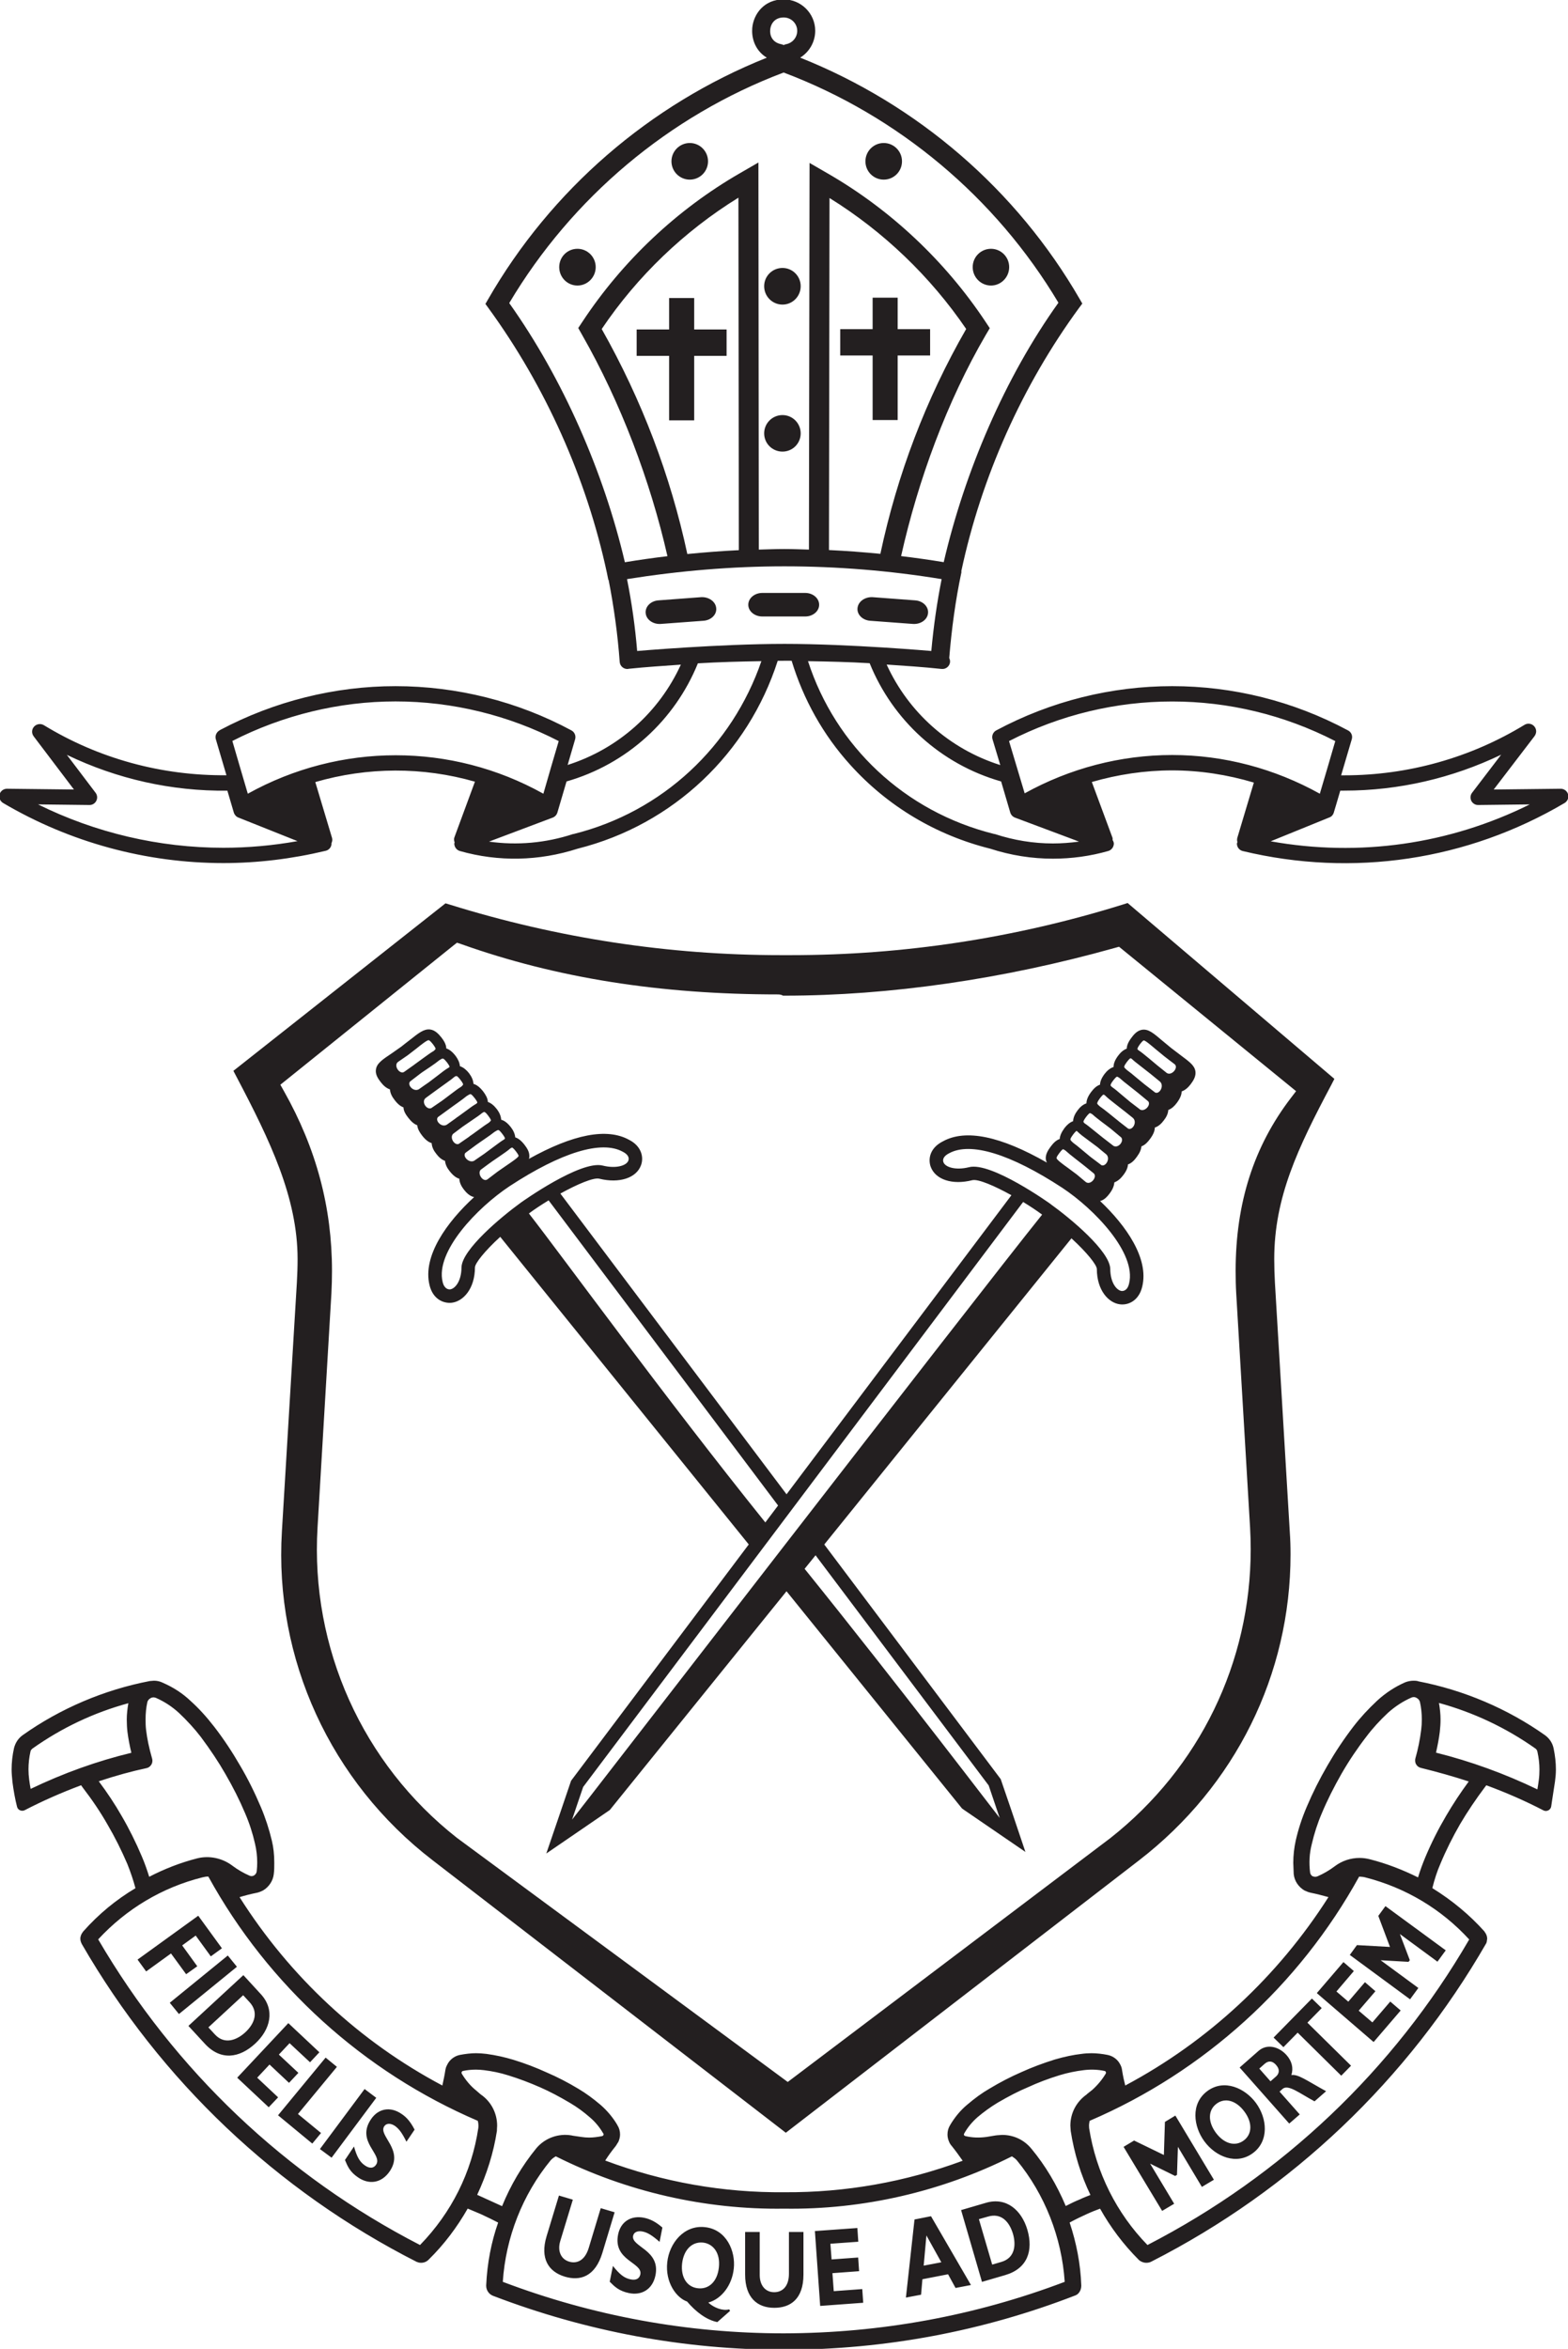 <?xml version="1.0" encoding="UTF-8" standalone="no"?>
<svg
   xmlns:dc="http://purl.org/dc/elements/1.1/"
   xmlns:cc="http://creativecommons.org/ns#"
   xmlns:rdf="http://www.w3.org/1999/02/22-rdf-syntax-ns#"
   xmlns:svg="http://www.w3.org/2000/svg"
   xmlns="http://www.w3.org/2000/svg"
   xmlns:sodipodi="http://sodipodi.sourceforge.net/DTD/sodipodi-0.dtd"
   xmlns:inkscape="http://www.inkscape.org/namespaces/inkscape"
   width="14.365mm"
   height="21.506mm"
   viewBox="0 0 14.365 21.506"
   version="1.1"
   id="svg882711"
   inkscape:version="1.0.1 (3bc2e813f5, 2020-09-07)"
   sodipodi:docname="ivanhoe-grammar-school.svg">
  <defs
     id="defs882705">
    <clipPath
       id="clipPath882729"
       clipPathUnits="userSpaceOnUse">
      <path
         inkscape:connector-curvature="0"
         id="path882727"
         d="M 24.095,279.76 H 502.789 V 541.417 H 24.095 Z" />
    </clipPath>
    <clipPath
       id="clipPath882753"
       clipPathUnits="userSpaceOnUse">
      <path
         inkscape:connector-curvature="0"
         id="path882751"
         d="M 24.095,165.827 H 502.789 V 541.418 H 24.095 Z" />
    </clipPath>
    <clipPath
       id="clipPath882933"
       clipPathUnits="userSpaceOnUse">
      <path
         inkscape:connector-curvature="0"
         id="path882931"
         d="M 24.095,165.827 H 502.789 V 274.793 H 24.095 Z" />
    </clipPath>
    <clipPath
       id="clipPath882997"
       clipPathUnits="userSpaceOnUse">
      <path
         inkscape:connector-curvature="0"
         id="path882995"
         d="m 76.695,247.982 h 22.023 v 0.809 H 76.695 Z" />
    </clipPath>
    <clipPath
       id="clipPath883021"
       clipPathUnits="userSpaceOnUse">
      <path
         inkscape:connector-curvature="0"
         id="path883019"
         d="M 24.095,165.827 H 502.789 V 541.418 H 24.095 Z" />
    </clipPath>
    <clipPath
       id="clipPath883113"
       clipPathUnits="userSpaceOnUse">
      <path
         inkscape:connector-curvature="0"
         id="path883111"
         d="m 71.199,250.887 h 26.058 v 0.958 H 71.199 Z" />
    </clipPath>
    <clipPath
       id="clipPath883137"
       clipPathUnits="userSpaceOnUse">
      <path
         inkscape:connector-curvature="0"
         id="path883135"
         d="M 24.095,165.827 H 502.789 V 541.418 H 24.095 Z" />
    </clipPath>
    <clipPath
       id="clipPath889950"
       clipPathUnits="userSpaceOnUse">
      <path
         style="clip-rule:evenodd"
         inkscape:connector-curvature="0"
         id="path889948"
         d="M 207.66,886.859 H 638.58 V 741.119 H 207.66 Z" />
    </clipPath>
    <clipPath
       id="clipPath889958"
       clipPathUnits="userSpaceOnUse">
      <path
         style="clip-rule:evenodd"
         inkscape:connector-curvature="0"
         id="path889956"
         d="m 204.12,893.639 h 438 v -151.56 h -438 z" />
    </clipPath>
    <clipPath
       id="clipPath889966"
       clipPathUnits="userSpaceOnUse">
      <path
         inkscape:connector-curvature="0"
         id="path889964"
         d="M 0.03,1191.03 H 842.01 V 0.03 H 0.03 Z" />
    </clipPath>
    <clipPath
       id="clipPath890064"
       clipPathUnits="userSpaceOnUse">
      <path
         style="clip-rule:evenodd"
         inkscape:connector-curvature="0"
         id="path890062"
         d="m 208.56,885.839 h 71.52 v -66.96 h -71.52 z" />
    </clipPath>
    <clipPath
       id="clipPath890072"
       clipPathUnits="userSpaceOnUse">
      <path
         style="clip-rule:evenodd"
         inkscape:connector-curvature="0"
         id="path890070"
         d="M 207.66,886.859 H 638.58 V 741.119 H 207.66 Z" />
    </clipPath>
    <clipPath
       id="clipPath890080"
       clipPathUnits="userSpaceOnUse">
      <path
         style="clip-rule:evenodd"
         inkscape:connector-curvature="0"
         id="path890078"
         d="m 204.12,893.639 h 438 v -151.56 h -438 z" />
    </clipPath>
    <clipPath
       id="clipPath890088"
       clipPathUnits="userSpaceOnUse">
      <path
         inkscape:connector-curvature="0"
         id="path890086"
         d="M 0.03,1191.03 H 842.01 V 0.03 H 0.03 Z" />
    </clipPath>
    <clipPath
       id="clipPath890100"
       clipPathUnits="userSpaceOnUse">
      <path
         style="clip-rule:evenodd"
         inkscape:connector-curvature="0"
         id="path890098"
         d="m 201.3,886.739 h 83.28 v -70.68 H 201.3 Z" />
    </clipPath>
    <clipPath
       id="clipPath890108"
       clipPathUnits="userSpaceOnUse">
      <path
         style="clip-rule:evenodd"
         inkscape:connector-curvature="0"
         id="path890106"
         d="m 208.56,885.839 h 71.52 v -66.96 h -71.52 z" />
    </clipPath>
    <clipPath
       id="clipPath890116"
       clipPathUnits="userSpaceOnUse">
      <path
         style="clip-rule:evenodd"
         inkscape:connector-curvature="0"
         id="path890114"
         d="M 207.66,886.859 H 638.58 V 741.119 H 207.66 Z" />
    </clipPath>
    <clipPath
       id="clipPath890124"
       clipPathUnits="userSpaceOnUse">
      <path
         style="clip-rule:evenodd"
         inkscape:connector-curvature="0"
         id="path890122"
         d="m 204.12,893.639 h 438 v -151.56 h -438 z" />
    </clipPath>
    <clipPath
       id="clipPath890132"
       clipPathUnits="userSpaceOnUse">
      <path
         inkscape:connector-curvature="0"
         id="path890130"
         d="M 0.03,1191.03 H 842.01 V 0.03 H 0.03 Z" />
    </clipPath>
    <clipPath
       id="clipPath890144"
       clipPathUnits="userSpaceOnUse">
      <path
         style="clip-rule:evenodd"
         inkscape:connector-curvature="0"
         id="path890142"
         d="M 207.66,691.319 H 638.58 V 524.399 H 207.66 Z" />
    </clipPath>
    <clipPath
       id="clipPath890152"
       clipPathUnits="userSpaceOnUse">
      <path
         style="clip-rule:evenodd"
         inkscape:connector-curvature="0"
         id="path890150"
         d="m 204.12,698.099 h 438 v -172.68 h -438 z" />
    </clipPath>
    <clipPath
       id="clipPath890160"
       clipPathUnits="userSpaceOnUse">
      <path
         inkscape:connector-curvature="0"
         id="path890158"
         d="M 0.03,1191.03 H 842.01 V 0.03 H 0.03 Z" />
    </clipPath>
    <clipPath
       id="clipPath890252"
       clipPathUnits="userSpaceOnUse">
      <path
         style="clip-rule:evenodd"
         inkscape:connector-curvature="0"
         id="path890250"
         d="m 208.56,690.239 h 55.62 v -67.86 h -55.62 z" />
    </clipPath>
    <clipPath
       id="clipPath890260"
       clipPathUnits="userSpaceOnUse">
      <path
         style="clip-rule:evenodd"
         inkscape:connector-curvature="0"
         id="path890258"
         d="M 207.66,691.319 H 638.58 V 524.399 H 207.66 Z" />
    </clipPath>
    <clipPath
       id="clipPath890268"
       clipPathUnits="userSpaceOnUse">
      <path
         style="clip-rule:evenodd"
         inkscape:connector-curvature="0"
         id="path890266"
         d="m 204.12,698.099 h 438 v -172.68 h -438 z" />
    </clipPath>
    <clipPath
       id="clipPath890276"
       clipPathUnits="userSpaceOnUse">
      <path
         inkscape:connector-curvature="0"
         id="path890274"
         d="M 0.03,1191.03 H 842.01 V 0.03 H 0.03 Z" />
    </clipPath>
    <clipPath
       id="clipPath892656"
       clipPathUnits="userSpaceOnUse">
      <path
         inkscape:connector-curvature="0"
         id="path892654"
         d="m 257.207,688.58 h -47.624 v -63.058 h 47.624 z" />
    </clipPath>
    <clipPath
       id="clipPath893892"
       clipPathUnits="userSpaceOnUse">
      <path
         style="clip-rule:evenodd"
         inkscape:connector-curvature="0"
         id="path893890"
         d="m 505.26,664.259 h 132.06 v -98.22 H 505.26 Z" />
    </clipPath>
    <clipPath
       id="clipPath893900"
       clipPathUnits="userSpaceOnUse">
      <path
         style="clip-rule:evenodd"
         inkscape:connector-curvature="0"
         id="path893898"
         d="M 207.66,691.319 H 638.58 V 524.399 H 207.66 Z" />
    </clipPath>
    <clipPath
       id="clipPath893908"
       clipPathUnits="userSpaceOnUse">
      <path
         style="clip-rule:evenodd"
         inkscape:connector-curvature="0"
         id="path893906"
         d="m 204.12,698.099 h 438 v -172.68 h -438 z" />
    </clipPath>
    <clipPath
       id="clipPath893916"
       clipPathUnits="userSpaceOnUse">
      <path
         inkscape:connector-curvature="0"
         id="path893914"
         d="M 0.03,1191.03 H 842.01 V 0.03 H 0.03 Z" />
    </clipPath>
    <clipPath
       id="clipPath893926"
       clipPathUnits="userSpaceOnUse">
      <path
         style="clip-rule:evenodd"
         inkscape:connector-curvature="0"
         id="path893924"
         d="m 505.56,658.619 h 137.76 v -92.22 H 505.56 Z" />
    </clipPath>
    <clipPath
       id="clipPath893934"
       clipPathUnits="userSpaceOnUse">
      <path
         style="clip-rule:evenodd"
         inkscape:connector-curvature="0"
         id="path893932"
         d="m 505.26,664.259 h 132.06 v -98.22 H 505.26 Z" />
    </clipPath>
    <clipPath
       id="clipPath893942"
       clipPathUnits="userSpaceOnUse">
      <path
         style="clip-rule:evenodd"
         inkscape:connector-curvature="0"
         id="path893940"
         d="M 207.66,691.319 H 638.58 V 524.399 H 207.66 Z" />
    </clipPath>
    <clipPath
       id="clipPath893950"
       clipPathUnits="userSpaceOnUse">
      <path
         style="clip-rule:evenodd"
         inkscape:connector-curvature="0"
         id="path893948"
         d="m 204.12,698.099 h 438 v -172.68 h -438 z" />
    </clipPath>
    <clipPath
       id="clipPath893958"
       clipPathUnits="userSpaceOnUse">
      <path
         inkscape:connector-curvature="0"
         id="path893956"
         d="M 0.03,1191.03 H 842.01 V 0.03 H 0.03 Z" />
    </clipPath>
    <clipPath
       id="clipPath893970"
       clipPathUnits="userSpaceOnUse">
      <path
         style="clip-rule:evenodd"
         inkscape:connector-curvature="0"
         id="path893968"
         d="M 207.66,473.639 H 638.58 V 320.579 H 207.66 Z" />
    </clipPath>
    <clipPath
       id="clipPath893978"
       clipPathUnits="userSpaceOnUse">
      <path
         style="clip-rule:evenodd"
         inkscape:connector-curvature="0"
         id="path893976"
         d="m 204.12,480.419 h 438 v -158.82 h -438 z" />
    </clipPath>
    <clipPath
       id="clipPath893986"
       clipPathUnits="userSpaceOnUse">
      <path
         inkscape:connector-curvature="0"
         id="path893984"
         d="M 0.03,1191.03 H 842.01 V 0.03 H 0.03 Z" />
    </clipPath>
    <clipPath
       id="clipPath894094"
       clipPathUnits="userSpaceOnUse">
      <path
         style="clip-rule:evenodd"
         inkscape:connector-curvature="0"
         id="path894092"
         d="m 208.56,472.559 h 55.8 v -75.9 h -55.8 z" />
    </clipPath>
    <clipPath
       id="clipPath894102"
       clipPathUnits="userSpaceOnUse">
      <path
         style="clip-rule:evenodd"
         inkscape:connector-curvature="0"
         id="path894100"
         d="M 207.66,473.639 H 638.58 V 320.579 H 207.66 Z" />
    </clipPath>
    <clipPath
       id="clipPath894110"
       clipPathUnits="userSpaceOnUse">
      <path
         style="clip-rule:evenodd"
         inkscape:connector-curvature="0"
         id="path894108"
         d="m 204.12,480.419 h 438 v -158.82 h -438 z" />
    </clipPath>
    <clipPath
       id="clipPath894118"
       clipPathUnits="userSpaceOnUse">
      <path
         inkscape:connector-curvature="0"
         id="path894116"
         d="M 0.03,1191.03 H 842.01 V 0.03 H 0.03 Z" />
    </clipPath>
    <clipPath
       id="clipPath894128"
       clipPathUnits="userSpaceOnUse">
      <path
         style="clip-rule:evenodd"
         inkscape:connector-curvature="0"
         id="path894126"
         d="m 208.56,472.559 h 50.04 v -71.64 h -50.04 z" />
    </clipPath>
    <clipPath
       id="clipPath894136"
       clipPathUnits="userSpaceOnUse">
      <path
         style="clip-rule:evenodd"
         inkscape:connector-curvature="0"
         id="path894134"
         d="m 208.56,472.559 h 55.8 v -75.9 h -55.8 z" />
    </clipPath>
    <clipPath
       id="clipPath894144"
       clipPathUnits="userSpaceOnUse">
      <path
         style="clip-rule:evenodd"
         inkscape:connector-curvature="0"
         id="path894142"
         d="M 207.66,473.639 H 638.58 V 320.579 H 207.66 Z" />
    </clipPath>
    <clipPath
       id="clipPath894152"
       clipPathUnits="userSpaceOnUse">
      <path
         style="clip-rule:evenodd"
         inkscape:connector-curvature="0"
         id="path894150"
         d="m 204.12,480.419 h 438 v -158.82 h -438 z" />
    </clipPath>
    <clipPath
       id="clipPath894160"
       clipPathUnits="userSpaceOnUse">
      <path
         inkscape:connector-curvature="0"
         id="path894158"
         d="M 0.03,1191.03 H 842.01 V 0.03 H 0.03 Z" />
    </clipPath>
    <clipPath
       id="clipPath903845"
       clipPathUnits="userSpaceOnUse">
      <path
         style="clip-rule:evenodd"
         inkscape:connector-curvature="0"
         id="path903843"
         d="m 207.66,886.859 h 430.92 v -267.6 H 207.66 Z" />
    </clipPath>
    <clipPath
       id="clipPath903853"
       clipPathUnits="userSpaceOnUse">
      <path
         style="clip-rule:evenodd"
         inkscape:connector-curvature="0"
         id="path903851"
         d="m 204.12,893.639 h 438 v -273.36 h -438 z" />
    </clipPath>
    <clipPath
       id="clipPath903861"
       clipPathUnits="userSpaceOnUse">
      <path
         inkscape:connector-curvature="0"
         id="path903859"
         d="M 0.03,1191.03 H 842.01 V 0.03 H 0.03 Z" />
    </clipPath>
    <clipPath
       id="clipPath904023"
       clipPathUnits="userSpaceOnUse">
      <path
         style="clip-rule:evenodd"
         inkscape:connector-curvature="0"
         id="path904021"
         d="M 208.56,885.839 H 340.5 v -41.58 H 208.56 Z" />
    </clipPath>
    <clipPath
       id="clipPath904031"
       clipPathUnits="userSpaceOnUse">
      <path
         style="clip-rule:evenodd"
         inkscape:connector-curvature="0"
         id="path904029"
         d="m 207.66,886.859 h 430.92 v -267.6 H 207.66 Z" />
    </clipPath>
    <clipPath
       id="clipPath904039"
       clipPathUnits="userSpaceOnUse">
      <path
         style="clip-rule:evenodd"
         inkscape:connector-curvature="0"
         id="path904037"
         d="m 204.12,893.639 h 438 v -273.36 h -438 z" />
    </clipPath>
    <clipPath
       id="clipPath904047"
       clipPathUnits="userSpaceOnUse">
      <path
         inkscape:connector-curvature="0"
         id="path904045"
         d="M 0.03,1191.03 H 842.01 V 0.03 H 0.03 Z" />
    </clipPath>
    <clipPath
       id="clipPath904057"
       clipPathUnits="userSpaceOnUse">
      <path
         inkscape:connector-curvature="0"
         id="path904055"
         d="M 340.069,888.914 H 205.827 v -49.167 h 134.242 z" />
    </clipPath>
    <clipPath
       id="clipPath904065"
       clipPathUnits="userSpaceOnUse">
      <path
         style="clip-rule:evenodd"
         inkscape:connector-curvature="0"
         id="path904063"
         d="m 205.8,888.899 h 134.28 v -49.14 H 205.8 Z" />
    </clipPath>
    <clipPath
       id="clipPath904073"
       clipPathUnits="userSpaceOnUse">
      <path
         style="clip-rule:evenodd"
         inkscape:connector-curvature="0"
         id="path904071"
         d="M 208.56,885.839 H 340.5 v -41.58 H 208.56 Z" />
    </clipPath>
    <clipPath
       id="clipPath904081"
       clipPathUnits="userSpaceOnUse">
      <path
         style="clip-rule:evenodd"
         inkscape:connector-curvature="0"
         id="path904079"
         d="m 207.66,886.859 h 430.92 v -267.6 H 207.66 Z" />
    </clipPath>
    <clipPath
       id="clipPath904089"
       clipPathUnits="userSpaceOnUse">
      <path
         style="clip-rule:evenodd"
         inkscape:connector-curvature="0"
         id="path904087"
         d="m 204.12,893.639 h 438 v -273.36 h -438 z" />
    </clipPath>
    <clipPath
       id="clipPath904097"
       clipPathUnits="userSpaceOnUse">
      <path
         inkscape:connector-curvature="0"
         id="path904095"
         d="M 0.03,1191.03 H 842.01 V 0.03 H 0.03 Z" />
    </clipPath>
    <clipPath
       id="clipPath904425"
       clipPathUnits="userSpaceOnUse">
      <path
         style="clip-rule:evenodd"
         inkscape:connector-curvature="0"
         id="path904423"
         d="M 357,723.599 H 488.16 V 621.179 H 357 Z" />
    </clipPath>
    <clipPath
       id="clipPath904433"
       clipPathUnits="userSpaceOnUse">
      <path
         style="clip-rule:evenodd"
         inkscape:connector-curvature="0"
         id="path904431"
         d="m 207.66,886.859 h 430.92 v -267.6 H 207.66 Z" />
    </clipPath>
    <clipPath
       id="clipPath904441"
       clipPathUnits="userSpaceOnUse">
      <path
         style="clip-rule:evenodd"
         inkscape:connector-curvature="0"
         id="path904439"
         d="m 204.12,893.639 h 438 v -273.36 h -438 z" />
    </clipPath>
    <clipPath
       id="clipPath904449"
       clipPathUnits="userSpaceOnUse">
      <path
         inkscape:connector-curvature="0"
         id="path904447"
         d="M 0.03,1191.03 H 842.01 V 0.03 H 0.03 Z" />
    </clipPath>
    <clipPath
       id="clipPath904459"
       clipPathUnits="userSpaceOnUse">
      <path
         style="clip-rule:evenodd"
         inkscape:connector-curvature="0"
         id="path904457"
         d="M 347.52,723.659 H 497.64 V 623.519 H 347.52 Z" />
    </clipPath>
    <clipPath
       id="clipPath904467"
       clipPathUnits="userSpaceOnUse">
      <path
         style="clip-rule:evenodd"
         inkscape:connector-curvature="0"
         id="path904465"
         d="M 357,723.599 H 488.16 V 621.179 H 357 Z" />
    </clipPath>
    <clipPath
       id="clipPath904475"
       clipPathUnits="userSpaceOnUse">
      <path
         style="clip-rule:evenodd"
         inkscape:connector-curvature="0"
         id="path904473"
         d="m 207.66,886.859 h 430.92 v -267.6 H 207.66 Z" />
    </clipPath>
    <clipPath
       id="clipPath904483"
       clipPathUnits="userSpaceOnUse">
      <path
         style="clip-rule:evenodd"
         inkscape:connector-curvature="0"
         id="path904481"
         d="m 204.12,893.639 h 438 v -273.36 h -438 z" />
    </clipPath>
    <clipPath
       id="clipPath904491"
       clipPathUnits="userSpaceOnUse">
      <path
         inkscape:connector-curvature="0"
         id="path904489"
         d="M 0.03,1191.03 H 842.01 V 0.03 H 0.03 Z" />
    </clipPath>
    <clipPath
       id="clipPath904503"
       clipPathUnits="userSpaceOnUse">
      <path
         style="clip-rule:evenodd"
         inkscape:connector-curvature="0"
         id="path904501"
         d="M 207.66,569.459 H 638.58 V 309.239 H 207.66 Z" />
    </clipPath>
    <clipPath
       id="clipPath904511"
       clipPathUnits="userSpaceOnUse">
      <path
         style="clip-rule:evenodd"
         inkscape:connector-curvature="0"
         id="path904509"
         d="m 204.12,576.299 h 438 v -266.04 h -438 z" />
    </clipPath>
    <clipPath
       id="clipPath904519"
       clipPathUnits="userSpaceOnUse">
      <path
         inkscape:connector-curvature="0"
         id="path904517"
         d="M 0.03,1191.03 H 842.01 V 0.03 H 0.03 Z" />
    </clipPath>
    <clipPath
       id="clipPath904667"
       clipPathUnits="userSpaceOnUse">
      <path
         style="clip-rule:evenodd"
         inkscape:connector-curvature="0"
         id="path904665"
         d="m 208.56,568.439 h 71.1 v -75.12 h -71.1 z" />
    </clipPath>
    <clipPath
       id="clipPath904675"
       clipPathUnits="userSpaceOnUse">
      <path
         style="clip-rule:evenodd"
         inkscape:connector-curvature="0"
         id="path904673"
         d="M 207.66,569.459 H 638.58 V 309.239 H 207.66 Z" />
    </clipPath>
    <clipPath
       id="clipPath904683"
       clipPathUnits="userSpaceOnUse">
      <path
         style="clip-rule:evenodd"
         inkscape:connector-curvature="0"
         id="path904681"
         d="m 204.12,576.299 h 438 v -266.04 h -438 z" />
    </clipPath>
    <clipPath
       id="clipPath904691"
       clipPathUnits="userSpaceOnUse">
      <path
         inkscape:connector-curvature="0"
         id="path904689"
         d="M 0.03,1191.03 H 842.01 V 0.03 H 0.03 Z" />
    </clipPath>
    <clipPath
       id="clipPath908243"
       clipPathUnits="userSpaceOnUse">
      <path
         style="clip-rule:evenodd"
         inkscape:connector-curvature="0"
         id="path908241"
         d="m 357,524.399 h 131.16 v -111.9 H 357 Z" />
    </clipPath>
    <clipPath
       id="clipPath908251"
       clipPathUnits="userSpaceOnUse">
      <path
         style="clip-rule:evenodd"
         inkscape:connector-curvature="0"
         id="path908249"
         d="M 207.66,569.459 H 638.58 V 309.239 H 207.66 Z" />
    </clipPath>
    <clipPath
       id="clipPath908259"
       clipPathUnits="userSpaceOnUse">
      <path
         style="clip-rule:evenodd"
         inkscape:connector-curvature="0"
         id="path908257"
         d="m 204.12,576.299 h 438 v -266.04 h -438 z" />
    </clipPath>
    <clipPath
       id="clipPath908267"
       clipPathUnits="userSpaceOnUse">
      <path
         inkscape:connector-curvature="0"
         id="path908265"
         d="M 0.03,1191.03 H 842.01 V 0.03 H 0.03 Z" />
    </clipPath>
    <clipPath
       id="clipPath908277"
       clipPathUnits="userSpaceOnUse">
      <path
         style="clip-rule:evenodd"
         inkscape:connector-curvature="0"
         id="path908275"
         d="m 353.4,513.899 h 136.14 v -90.84 H 353.4 Z" />
    </clipPath>
    <clipPath
       id="clipPath908285"
       clipPathUnits="userSpaceOnUse">
      <path
         style="clip-rule:evenodd"
         inkscape:connector-curvature="0"
         id="path908283"
         d="m 357,524.399 h 131.16 v -111.9 H 357 Z" />
    </clipPath>
    <clipPath
       id="clipPath908293"
       clipPathUnits="userSpaceOnUse">
      <path
         style="clip-rule:evenodd"
         inkscape:connector-curvature="0"
         id="path908291"
         d="M 207.66,569.459 H 638.58 V 309.239 H 207.66 Z" />
    </clipPath>
    <clipPath
       id="clipPath908301"
       clipPathUnits="userSpaceOnUse">
      <path
         style="clip-rule:evenodd"
         inkscape:connector-curvature="0"
         id="path908299"
         d="m 204.12,576.299 h 438 v -266.04 h -438 z" />
    </clipPath>
    <clipPath
       id="clipPath908309"
       clipPathUnits="userSpaceOnUse">
      <path
         inkscape:connector-curvature="0"
         id="path908307"
         d="M 0.03,1191.03 H 842.01 V 0.03 H 0.03 Z" />
    </clipPath>
    <clipPath
       id="clipPath916943"
       clipPathUnits="userSpaceOnUse">
      <path
         style="clip-rule:evenodd"
         inkscape:connector-curvature="0"
         id="path916941"
         d="m 207.66,886.859 h 430.92 v -267.6 H 207.66 Z" />
    </clipPath>
    <clipPath
       id="clipPath916951"
       clipPathUnits="userSpaceOnUse">
      <path
         style="clip-rule:evenodd"
         inkscape:connector-curvature="0"
         id="path916949"
         d="m 204.12,893.639 h 438 v -273.36 h -438 z" />
    </clipPath>
    <clipPath
       id="clipPath916959"
       clipPathUnits="userSpaceOnUse">
      <path
         inkscape:connector-curvature="0"
         id="path916957"
         d="M 0.03,1191.03 H 842.01 V 0.03 H 0.03 Z" />
    </clipPath>
    <clipPath
       id="clipPath917121"
       clipPathUnits="userSpaceOnUse">
      <path
         style="clip-rule:evenodd"
         inkscape:connector-curvature="0"
         id="path917119"
         d="M 208.56,885.839 H 340.5 v -41.58 H 208.56 Z" />
    </clipPath>
    <clipPath
       id="clipPath917129"
       clipPathUnits="userSpaceOnUse">
      <path
         style="clip-rule:evenodd"
         inkscape:connector-curvature="0"
         id="path917127"
         d="m 207.66,886.859 h 430.92 v -267.6 H 207.66 Z" />
    </clipPath>
    <clipPath
       id="clipPath917137"
       clipPathUnits="userSpaceOnUse">
      <path
         style="clip-rule:evenodd"
         inkscape:connector-curvature="0"
         id="path917135"
         d="m 204.12,893.639 h 438 v -273.36 h -438 z" />
    </clipPath>
    <clipPath
       id="clipPath917145"
       clipPathUnits="userSpaceOnUse">
      <path
         inkscape:connector-curvature="0"
         id="path917143"
         d="M 0.03,1191.03 H 842.01 V 0.03 H 0.03 Z" />
    </clipPath>
    <clipPath
       id="clipPath917155"
       clipPathUnits="userSpaceOnUse">
      <path
         inkscape:connector-curvature="0"
         id="path917153"
         d="M 340.069,888.914 H 205.827 v -49.167 h 134.242 z" />
    </clipPath>
    <clipPath
       id="clipPath917163"
       clipPathUnits="userSpaceOnUse">
      <path
         style="clip-rule:evenodd"
         inkscape:connector-curvature="0"
         id="path917161"
         d="m 205.8,888.899 h 134.28 v -49.14 H 205.8 Z" />
    </clipPath>
    <clipPath
       id="clipPath917171"
       clipPathUnits="userSpaceOnUse">
      <path
         style="clip-rule:evenodd"
         inkscape:connector-curvature="0"
         id="path917169"
         d="M 208.56,885.839 H 340.5 v -41.58 H 208.56 Z" />
    </clipPath>
    <clipPath
       id="clipPath917179"
       clipPathUnits="userSpaceOnUse">
      <path
         style="clip-rule:evenodd"
         inkscape:connector-curvature="0"
         id="path917177"
         d="m 207.66,886.859 h 430.92 v -267.6 H 207.66 Z" />
    </clipPath>
    <clipPath
       id="clipPath917187"
       clipPathUnits="userSpaceOnUse">
      <path
         style="clip-rule:evenodd"
         inkscape:connector-curvature="0"
         id="path917185"
         d="m 204.12,893.639 h 438 v -273.36 h -438 z" />
    </clipPath>
    <clipPath
       id="clipPath917195"
       clipPathUnits="userSpaceOnUse">
      <path
         inkscape:connector-curvature="0"
         id="path917193"
         d="M 0.03,1191.03 H 842.01 V 0.03 H 0.03 Z" />
    </clipPath>
    <clipPath
       id="clipPath917523"
       clipPathUnits="userSpaceOnUse">
      <path
         style="clip-rule:evenodd"
         inkscape:connector-curvature="0"
         id="path917521"
         d="M 357,723.599 H 488.16 V 621.179 H 357 Z" />
    </clipPath>
    <clipPath
       id="clipPath917531"
       clipPathUnits="userSpaceOnUse">
      <path
         style="clip-rule:evenodd"
         inkscape:connector-curvature="0"
         id="path917529"
         d="m 207.66,886.859 h 430.92 v -267.6 H 207.66 Z" />
    </clipPath>
    <clipPath
       id="clipPath917539"
       clipPathUnits="userSpaceOnUse">
      <path
         style="clip-rule:evenodd"
         inkscape:connector-curvature="0"
         id="path917537"
         d="m 204.12,893.639 h 438 v -273.36 h -438 z" />
    </clipPath>
    <clipPath
       id="clipPath917547"
       clipPathUnits="userSpaceOnUse">
      <path
         inkscape:connector-curvature="0"
         id="path917545"
         d="M 0.03,1191.03 H 842.01 V 0.03 H 0.03 Z" />
    </clipPath>
    <clipPath
       id="clipPath917557"
       clipPathUnits="userSpaceOnUse">
      <path
         style="clip-rule:evenodd"
         inkscape:connector-curvature="0"
         id="path917555"
         d="M 347.52,723.659 H 497.64 V 623.519 H 347.52 Z" />
    </clipPath>
    <clipPath
       id="clipPath917565"
       clipPathUnits="userSpaceOnUse">
      <path
         style="clip-rule:evenodd"
         inkscape:connector-curvature="0"
         id="path917563"
         d="M 357,723.599 H 488.16 V 621.179 H 357 Z" />
    </clipPath>
    <clipPath
       id="clipPath917573"
       clipPathUnits="userSpaceOnUse">
      <path
         style="clip-rule:evenodd"
         inkscape:connector-curvature="0"
         id="path917571"
         d="m 207.66,886.859 h 430.92 v -267.6 H 207.66 Z" />
    </clipPath>
    <clipPath
       id="clipPath917581"
       clipPathUnits="userSpaceOnUse">
      <path
         style="clip-rule:evenodd"
         inkscape:connector-curvature="0"
         id="path917579"
         d="m 204.12,893.639 h 438 v -273.36 h -438 z" />
    </clipPath>
    <clipPath
       id="clipPath917589"
       clipPathUnits="userSpaceOnUse">
      <path
         inkscape:connector-curvature="0"
         id="path917587"
         d="M 0.03,1191.03 H 842.01 V 0.03 H 0.03 Z" />
    </clipPath>
    <clipPath
       id="clipPath917601"
       clipPathUnits="userSpaceOnUse">
      <path
         style="clip-rule:evenodd"
         inkscape:connector-curvature="0"
         id="path917599"
         d="M 207.66,569.459 H 638.58 V 309.239 H 207.66 Z" />
    </clipPath>
    <clipPath
       id="clipPath917609"
       clipPathUnits="userSpaceOnUse">
      <path
         style="clip-rule:evenodd"
         inkscape:connector-curvature="0"
         id="path917607"
         d="m 204.12,576.299 h 438 v -266.04 h -438 z" />
    </clipPath>
    <clipPath
       id="clipPath917617"
       clipPathUnits="userSpaceOnUse">
      <path
         inkscape:connector-curvature="0"
         id="path917615"
         d="M 0.03,1191.03 H 842.01 V 0.03 H 0.03 Z" />
    </clipPath>
    <clipPath
       id="clipPath917765"
       clipPathUnits="userSpaceOnUse">
      <path
         style="clip-rule:evenodd"
         inkscape:connector-curvature="0"
         id="path917763"
         d="m 208.56,568.439 h 71.1 v -75.12 h -71.1 z" />
    </clipPath>
    <clipPath
       id="clipPath917773"
       clipPathUnits="userSpaceOnUse">
      <path
         style="clip-rule:evenodd"
         inkscape:connector-curvature="0"
         id="path917771"
         d="M 207.66,569.459 H 638.58 V 309.239 H 207.66 Z" />
    </clipPath>
    <clipPath
       id="clipPath917781"
       clipPathUnits="userSpaceOnUse">
      <path
         style="clip-rule:evenodd"
         inkscape:connector-curvature="0"
         id="path917779"
         d="m 204.12,576.299 h 438 v -266.04 h -438 z" />
    </clipPath>
    <clipPath
       id="clipPath917789"
       clipPathUnits="userSpaceOnUse">
      <path
         inkscape:connector-curvature="0"
         id="path917787"
         d="M 0.03,1191.03 H 842.01 V 0.03 H 0.03 Z" />
    </clipPath>
    <clipPath
       id="clipPath921341"
       clipPathUnits="userSpaceOnUse">
      <path
         style="clip-rule:evenodd"
         inkscape:connector-curvature="0"
         id="path921339"
         d="m 357,524.399 h 131.16 v -111.9 H 357 Z" />
    </clipPath>
    <clipPath
       id="clipPath921349"
       clipPathUnits="userSpaceOnUse">
      <path
         style="clip-rule:evenodd"
         inkscape:connector-curvature="0"
         id="path921347"
         d="M 207.66,569.459 H 638.58 V 309.239 H 207.66 Z" />
    </clipPath>
    <clipPath
       id="clipPath921357"
       clipPathUnits="userSpaceOnUse">
      <path
         style="clip-rule:evenodd"
         inkscape:connector-curvature="0"
         id="path921355"
         d="m 204.12,576.299 h 438 v -266.04 h -438 z" />
    </clipPath>
    <clipPath
       id="clipPath921365"
       clipPathUnits="userSpaceOnUse">
      <path
         inkscape:connector-curvature="0"
         id="path921363"
         d="M 0.03,1191.03 H 842.01 V 0.03 H 0.03 Z" />
    </clipPath>
    <clipPath
       id="clipPath921375"
       clipPathUnits="userSpaceOnUse">
      <path
         style="clip-rule:evenodd"
         inkscape:connector-curvature="0"
         id="path921373"
         d="m 353.4,513.899 h 136.14 v -90.84 H 353.4 Z" />
    </clipPath>
    <clipPath
       id="clipPath921383"
       clipPathUnits="userSpaceOnUse">
      <path
         style="clip-rule:evenodd"
         inkscape:connector-curvature="0"
         id="path921381"
         d="m 357,524.399 h 131.16 v -111.9 H 357 Z" />
    </clipPath>
    <clipPath
       id="clipPath921391"
       clipPathUnits="userSpaceOnUse">
      <path
         style="clip-rule:evenodd"
         inkscape:connector-curvature="0"
         id="path921389"
         d="M 207.66,569.459 H 638.58 V 309.239 H 207.66 Z" />
    </clipPath>
    <clipPath
       id="clipPath921399"
       clipPathUnits="userSpaceOnUse">
      <path
         style="clip-rule:evenodd"
         inkscape:connector-curvature="0"
         id="path921397"
         d="m 204.12,576.299 h 438 v -266.04 h -438 z" />
    </clipPath>
    <clipPath
       id="clipPath921407"
       clipPathUnits="userSpaceOnUse">
      <path
         inkscape:connector-curvature="0"
         id="path921405"
         d="M 0.03,1191.03 H 842.01 V 0.03 H 0.03 Z" />
    </clipPath>
    <clipPath
       id="clipPath929459"
       clipPathUnits="userSpaceOnUse">
      <path
         style="clip-rule:evenodd"
         inkscape:connector-curvature="0"
         id="path929457"
         d="m 198.48,534.839 h 439.38 v -5.1 H 198.48 Z" />
    </clipPath>
    <clipPath
       id="clipPath929467"
       clipPathUnits="userSpaceOnUse">
      <path
         inkscape:connector-curvature="0"
         id="path929465"
         d="M 0.03,1191.03 H 842.01 V 0.03 H 0.03 Z" />
    </clipPath>
    <clipPath
       id="clipPath929619"
       clipPathUnits="userSpaceOnUse">
      <path
         style="clip-rule:evenodd"
         inkscape:connector-curvature="0"
         id="path929617"
         d="m 188.64,867.659 h 125.28 v -325.8 H 188.64 Z" />
    </clipPath>
    <clipPath
       id="clipPath929627"
       clipPathUnits="userSpaceOnUse">
      <path
         style="clip-rule:evenodd"
         inkscape:connector-curvature="0"
         id="path929625"
         d="m 198.48,875.639 h 105.6 v -337.8 h -105.6 z" />
    </clipPath>
    <clipPath
       id="clipPath929635"
       clipPathUnits="userSpaceOnUse">
      <path
         inkscape:connector-curvature="0"
         id="path929633"
         d="M 0.03,1191.03 H 842.01 V 0.03 H 0.03 Z" />
    </clipPath>
    <clipPath
       id="clipPath929825"
       clipPathUnits="userSpaceOnUse">
      <path
         style="clip-rule:evenodd"
         inkscape:connector-curvature="0"
         id="path929823"
         d="m 188.64,867.659 h 125.28 v -325.8 H 188.64 Z" />
    </clipPath>
    <clipPath
       id="clipPath929833"
       clipPathUnits="userSpaceOnUse">
      <path
         style="clip-rule:evenodd"
         inkscape:connector-curvature="0"
         id="path929831"
         d="m 198.48,875.639 h 105.6 v -337.8 h -105.6 z" />
    </clipPath>
    <clipPath
       id="clipPath929841"
       clipPathUnits="userSpaceOnUse">
      <path
         inkscape:connector-curvature="0"
         id="path929839"
         d="M 0.03,1191.03 H 842.01 V 0.03 H 0.03 Z" />
    </clipPath>
    <clipPath
       id="clipPath929851"
       clipPathUnits="userSpaceOnUse">
      <path
         style="clip-rule:evenodd"
         inkscape:connector-curvature="0"
         id="path929849"
         d="M 165.3,653.759 H 333 V 542.039 H 165.3 Z" />
    </clipPath>
    <clipPath
       id="clipPath929859"
       clipPathUnits="userSpaceOnUse">
      <path
         style="clip-rule:evenodd"
         inkscape:connector-curvature="0"
         id="path929857"
         d="m 188.64,867.659 h 125.28 v -325.8 H 188.64 Z" />
    </clipPath>
    <clipPath
       id="clipPath929867"
       clipPathUnits="userSpaceOnUse">
      <path
         style="clip-rule:evenodd"
         inkscape:connector-curvature="0"
         id="path929865"
         d="m 198.48,875.639 h 105.6 v -337.8 h -105.6 z" />
    </clipPath>
    <clipPath
       id="clipPath929875"
       clipPathUnits="userSpaceOnUse">
      <path
         inkscape:connector-curvature="0"
         id="path929873"
         d="M 0.03,1191.03 H 842.01 V 0.03 H 0.03 Z" />
    </clipPath>
    <clipPath
       id="clipPath929887"
       clipPathUnits="userSpaceOnUse">
      <path
         style="clip-rule:evenodd"
         inkscape:connector-curvature="0"
         id="path929885"
         d="m 199.86,508.739 h 438 v -132.42 h -438 z" />
    </clipPath>
    <clipPath
       id="clipPath929895"
       clipPathUnits="userSpaceOnUse">
      <path
         inkscape:connector-curvature="0"
         id="path929893"
         d="M 0.03,1191.03 H 842.01 V 0.03 H 0.03 Z" />
    </clipPath>
    <clipPath
       id="clipPath929995"
       clipPathUnits="userSpaceOnUse">
      <path
         style="clip-rule:evenodd"
         inkscape:connector-curvature="0"
         id="path929993"
         d="m 202.02,506.639 h 12 v -12.78 h -12 z" />
    </clipPath>
    <clipPath
       id="clipPath930003"
       clipPathUnits="userSpaceOnUse">
      <path
         style="clip-rule:evenodd"
         inkscape:connector-curvature="0"
         id="path930001"
         d="m 199.86,508.739 h 438 v -132.42 h -438 z" />
    </clipPath>
    <clipPath
       id="clipPath930011"
       clipPathUnits="userSpaceOnUse">
      <path
         inkscape:connector-curvature="0"
         id="path930009"
         d="M 0.03,1191.03 H 842.01 V 0.03 H 0.03 Z" />
    </clipPath>
    <clipPath
       id="clipPath930021"
       clipPathUnits="userSpaceOnUse">
      <path
         inkscape:connector-curvature="0"
         id="path930019"
         d="m 211.07,507.131 h -9.065 v -11.34 h 9.065 z" />
    </clipPath>
    <clipPath
       id="clipPath930029"
       clipPathUnits="userSpaceOnUse">
      <path
         style="clip-rule:evenodd"
         inkscape:connector-curvature="0"
         id="path930027"
         d="m 202.02,507.119 h 9.06 v -11.34 h -9.06 z" />
    </clipPath>
    <clipPath
       id="clipPath930037"
       clipPathUnits="userSpaceOnUse">
      <path
         style="clip-rule:evenodd"
         inkscape:connector-curvature="0"
         id="path930035"
         d="m 202.02,506.639 h 12 v -12.78 h -12 z" />
    </clipPath>
    <clipPath
       id="clipPath930045"
       clipPathUnits="userSpaceOnUse">
      <path
         style="clip-rule:evenodd"
         inkscape:connector-curvature="0"
         id="path930043"
         d="m 199.86,508.739 h 438 v -132.42 h -438 z" />
    </clipPath>
    <clipPath
       id="clipPath930053"
       clipPathUnits="userSpaceOnUse">
      <path
         inkscape:connector-curvature="0"
         id="path930051"
         d="M 0.03,1191.03 H 842.01 V 0.03 H 0.03 Z" />
    </clipPath>
    <clipPath
       id="clipPath930081"
       clipPathUnits="userSpaceOnUse">
      <path
         style="clip-rule:evenodd"
         inkscape:connector-curvature="0"
         id="path930079"
         d="m 311.52,506.639 h 13.32 v -12.78 h -13.32 z" />
    </clipPath>
    <clipPath
       id="clipPath930089"
       clipPathUnits="userSpaceOnUse">
      <path
         style="clip-rule:evenodd"
         inkscape:connector-curvature="0"
         id="path930087"
         d="m 199.86,508.739 h 438 v -132.42 h -438 z" />
    </clipPath>
    <clipPath
       id="clipPath930097"
       clipPathUnits="userSpaceOnUse">
      <path
         inkscape:connector-curvature="0"
         id="path930095"
         d="M 0.03,1191.03 H 842.01 V 0.03 H 0.03 Z" />
    </clipPath>
    <clipPath
       id="clipPath930111"
       clipPathUnits="userSpaceOnUse">
      <path
         style="clip-rule:evenodd"
         inkscape:connector-curvature="0"
         id="path930109"
         d="m 420.96,506.639 h 13.38 v -12.78 h -13.38 z" />
    </clipPath>
    <clipPath
       id="clipPath930119"
       clipPathUnits="userSpaceOnUse">
      <path
         style="clip-rule:evenodd"
         inkscape:connector-curvature="0"
         id="path930117"
         d="m 199.86,508.739 h 438 v -132.42 h -438 z" />
    </clipPath>
    <clipPath
       id="clipPath930127"
       clipPathUnits="userSpaceOnUse">
      <path
         inkscape:connector-curvature="0"
         id="path930125"
         d="M 0.03,1191.03 H 842.01 V 0.03 H 0.03 Z" />
    </clipPath>
    <clipPath
       id="clipPath930137"
       clipPathUnits="userSpaceOnUse">
      <path
         inkscape:connector-curvature="0"
         id="path930135"
         d="m 430.497,506.513 h -9.507 v -11.22 h 9.507 z" />
    </clipPath>
    <clipPath
       id="clipPath930149"
       clipPathUnits="userSpaceOnUse">
      <path
         style="clip-rule:evenodd"
         inkscape:connector-curvature="0"
         id="path930147"
         d="m 530.46,506.639 h 13.32 v -11.34 h -13.32 z" />
    </clipPath>
    <clipPath
       id="clipPath930157"
       clipPathUnits="userSpaceOnUse">
      <path
         style="clip-rule:evenodd"
         inkscape:connector-curvature="0"
         id="path930155"
         d="m 199.86,508.739 h 438 v -132.42 h -438 z" />
    </clipPath>
    <clipPath
       id="clipPath930165"
       clipPathUnits="userSpaceOnUse">
      <path
         inkscape:connector-curvature="0"
         id="path930163"
         d="M 0.03,1191.03 H 842.01 V 0.03 H 0.03 Z" />
    </clipPath>
  </defs>
  <sodipodi:namedview
     id="base"
     pagecolor="#ffffff"
     bordercolor="#666666"
     borderopacity="1.0"
     inkscape:pageopacity="0.0"
     inkscape:pageshadow="2"
     inkscape:zoom="3.959798"
     inkscape:cx="36.154747"
     inkscape:cy="102.12615"
     inkscape:document-units="mm"
     inkscape:current-layer="g932818"
     showgrid="false"
     fit-margin-top="0"
     fit-margin-left="0"
     fit-margin-right="0"
     fit-margin-bottom="0"
     inkscape:pagecheckerboard="true"
     inkscape:window-width="1920"
     inkscape:window-height="1000"
     inkscape:window-x="1920"
     inkscape:window-y="0"
     inkscape:window-maximized="1"
     inkscape:document-rotation="0" />
  <g
     inkscape:label="Layer 1"
     inkscape:groupmode="layer"
     id="layer1"
     transform="translate(-9.945,-110.419)">
    <g
       id="g932818">
      <g
         transform="matrix(0.353,0,0,-0.353,20.283,120.356)"
         id="g929639">
        <path
           inkscape:connector-curvature="0"
           id="path929641"
           style="fill:#231f20;fill-opacity:1;fill-rule:nonzero;stroke:none"
           d="m 0,0 0.216,-0.171 0.023,-0.018 c 0,0 0.013,-0.009 0.017,-0.014 L 0.492,-0.398 C 0.5,-0.404 0.507,-0.41 0.515,-0.417 0.589,-0.511 0.424,-0.697 0.3,-0.628 0.293,-0.622 0.287,-0.618 0.282,-0.612 l -0.231,0.176 -0.233,0.195 c -0.098,0.084 -0.175,0.15 -0.246,0.197 -0.009,0.011 -0.028,0.026 -0.033,0.035 -0.01,0.02 0.012,0.064 0.065,0.134 0.071,0.093 0.097,0.099 0.097,0.099 0.013,0.001 0.04,-0.015 0.072,-0.037 C -0.163,0.128 -0.087,0.067 0,0 Z m -0.044,0.601 c 0.069,0.092 0.095,0.101 0.097,0.101 0.006,0 0.019,-0.007 0.03,-0.013 C 0.144,0.631 0.219,0.572 0.304,0.507 L 0.579,0.292 0.804,0.108 C 0.811,0.101 0.817,0.097 0.825,0.09 0.933,-0.022 0.802,-0.241 0.693,-0.187 0.686,-0.183 0.684,-0.18 0.676,-0.174 L 0.414,0.028 c 0,0 -0.21,0.173 -0.21,0.173 -0.095,0.082 -0.171,0.143 -0.241,0.193 -0.031,0.028 -0.062,0.055 -0.071,0.074 -0.003,0.007 -0.013,0.03 0.064,0.133 z M 0.298,1.065 C 0.367,1.157 0.394,1.164 0.396,1.164 0.438,1.166 0.579,1.044 0.706,0.937 L 0.935,0.749 C 0.935,0.746 1.194,0.551 1.194,0.551 1.313,0.465 1.125,0.239 0.998,0.318 0.995,0.321 0.992,0.323 0.987,0.326 L 0.785,0.488 0.759,0.509 H 0.757 L 0.756,0.51 0.759,0.509 0.738,0.526 0.539,0.693 C 0.425,0.786 0.338,0.86 0.26,0.91 0.252,0.918 0.237,0.93 0.234,0.937 0.228,0.947 0.242,0.987 0.298,1.065 Z m -0.31,-2.186 c -0.004,0.004 -0.008,0.007 -0.013,0.011 l -0.216,0.168 -0.043,0.036 -0.026,0.02 c -0.058,0.048 -0.201,0.163 -0.201,0.163 -0.091,0.073 -0.162,0.128 -0.229,0.174 -0.028,0.025 -0.059,0.052 -0.068,0.07 -0.003,0.009 -0.015,0.03 0.067,0.142 0.066,0.088 0.092,0.096 0.092,0.096 0.008,0 0.022,-0.008 0.036,-0.016 0.065,-0.066 0.147,-0.131 0.24,-0.203 l 0.244,-0.191 0.005,-0.004 c 0,0 0.007,-0.006 0.009,-0.006 l 0.221,-0.177 c 0.005,-0.004 0.009,-0.007 0.012,-0.01 0.119,-0.111 -0.017,-0.334 -0.13,-0.273 z m -0.38,-0.448 c -0.006,0.004 -0.011,0.008 -0.016,0.013 l -0.211,0.163 -0.026,0.02 -0.017,0.013 c -0.05,0.04 -0.264,0.212 -0.264,0.212 -0.088,0.072 -0.153,0.124 -0.216,0.165 -0.013,0.014 -0.024,0.027 -0.026,0.036 0,0.005 -0.001,0.032 0.068,0.125 0.067,0.088 0.093,0.099 0.098,0.101 0.012,0.002 0.038,-0.013 0.067,-0.032 0.067,-0.062 0.151,-0.126 0.247,-0.2 0,0 0.23,-0.171 0.231,-0.175 0.001,-0.001 0.246,-0.205 0.246,-0.205 0.01,-0.009 0.016,-0.015 0.026,-0.022 0.074,-0.103 -0.084,-0.288 -0.207,-0.214 z m -0.309,-0.503 c -0.013,0.01 -0.019,0.016 -0.033,0.026 l -0.246,0.185 c 0,10e-4 -0.006,0.006 -0.006,0.006 0,0 -0.007,0.005 -0.009,0.006 l -0.214,0.178 c -0.087,0.074 -0.158,0.131 -0.224,0.179 -0.03,0.026 -0.061,0.056 -0.07,0.075 -0.004,0.007 -0.016,0.03 0.067,0.14 0.06,0.079 0.085,0.093 0.09,0.094 0.003,0 0.015,-0.01 0.019,-0.013 0.069,-0.07 0.168,-0.144 0.297,-0.238 0,0 0.199,-0.15 0.211,-0.157 l 0.005,-0.004 c 0,0 0.004,-0.003 0.005,-0.003 0.02,-0.02 0.221,-0.183 0.221,-0.183 0.006,-0.006 0.012,-0.01 0.019,-0.016 0.105,-0.113 -0.025,-0.321 -0.132,-0.275 z M 0.017,-5.14 c -0.045,-0.196 -0.159,-0.197 -0.194,-0.195 -0.122,0.015 -0.294,0.204 -0.295,0.577 -0.017,0.46 -1.022,1.299 -1.55,1.678 h 0.002 c -0.016,0.012 -1.542,1.103 -2.117,0.956 -0.351,-0.087 -0.618,0 -0.665,0.131 -0.03,0.084 0.024,0.168 0.148,0.23 0.553,0.303 1.591,-0.016 2.936,-0.895 0.835,-0.552 1.929,-1.692 1.735,-2.482 z m -14.456,-13.906 c 0.004,0.017 0.286,0.842 0.286,0.842 0,0.002 0.001,0.004 0.001,0.004 0,0 9.762,12.969 11.419,15.174 0.182,-0.111 0.353,-0.224 0.493,-0.328 -1.739,-2.164 -12.169,-15.669 -12.199,-15.692 z m 10.812,0.886 c 0,0 0.272,-0.804 0.285,-0.842 -0.011,0.006 -2.584,3.389 -5.062,6.461 0.094,0.116 0.189,0.233 0.284,0.351 2.407,-3.199 4.493,-5.97 4.493,-5.97 z m -11.932,14.835 c 0.002,0 0.003,0.002 0.005,0.002 v 0.003 c 0.142,0.106 0.319,0.222 0.506,0.336 0.773,-1.025 3.406,-4.528 5.955,-7.915 l -0.331,-0.439 c -2.625,3.265 -5.246,6.872 -6.135,8.013 z m -1.75,-1.393 c -10e-4,-0.374 -0.174,-0.56 -0.295,-0.575 -0.034,-0.003 -0.149,0 -0.195,0.194 -0.192,0.789 0.899,1.926 1.737,2.482 1.344,0.879 2.386,1.197 2.936,0.895 0.126,-0.063 0.178,-0.146 0.148,-0.23 -0.046,-0.13 -0.315,-0.217 -0.666,-0.13 -0.576,0.146 -2.101,-0.945 -2.118,-0.956 -0.529,-0.383 -1.53,-1.223 -1.547,-1.68 z m 0.1,2.964 c 0.006,0.006 0.011,0.009 0.018,0.014 l 0.267,0.197 c -0.002,0 0.224,0.156 0.224,0.156 0.1,0.068 0.178,0.123 0.244,0.176 0.037,0.024 0.074,0.046 0.096,0.051 0.008,10e-4 0.03,0.007 0.108,-0.097 0.071,-0.092 0.071,-0.118 0.071,-0.12 -10e-4,-0.007 -0.011,-0.017 -0.02,-0.026 -0.072,-0.043 -0.148,-0.099 -0.235,-0.164 l -0.279,-0.207 -0.24,-0.165 c -0.008,-0.007 -0.014,-0.011 -0.023,-0.017 -0.135,-0.073 -0.309,0.111 -0.231,0.202 z m -0.149,0.25 c -0.009,-0.006 -0.013,-0.011 -0.022,-0.016 -0.111,-0.045 -0.244,0.161 -0.147,0.261 0.007,0.005 0.014,0.01 0.02,0.015 l 0.232,0.174 0.251,0.172 c 0.106,0.071 0.187,0.127 0.252,0.181 0.014,0.008 0.036,0.023 0.047,0.025 0.021,0.005 0.058,-0.027 0.111,-0.099 0.071,-0.093 0.069,-0.118 0.069,-0.118 -0.002,-0.013 -0.025,-0.034 -0.054,-0.06 -0.074,-0.046 -0.154,-0.103 -0.244,-0.17 l -0.179,-0.13 -0.067,-0.046 c 0,-0.001 -0.016,-0.013 -0.031,-0.025 z m -0.319,0.492 c -0.007,-0.005 -0.012,-0.009 -0.019,-0.013 -0.136,-0.075 -0.309,0.112 -0.223,0.201 0.006,0.004 0.01,0.008 0.016,0.012 l 0.263,0.191 c 0.001,0.003 0.239,0.172 0.239,0.172 0.092,0.066 0.165,0.119 0.226,0.17 0.035,0.021 0.07,0.044 0.091,0.049 0.008,0.003 0.033,0.007 0.117,-0.102 0.069,-0.088 0.069,-0.115 0.069,-0.116 -0.002,-0.007 -0.014,-0.018 -0.025,-0.029 -0.08,-0.045 -0.164,-0.107 -0.259,-0.178 l -0.206,-0.15 -0.051,-0.035 c -0.001,-0.001 -0.016,-0.013 -0.037,-0.029 z m -0.39,0.439 c -0.011,-0.007 -0.014,-0.011 -0.025,-0.018 -0.121,-0.054 -0.263,0.158 -0.153,0.256 0.006,0.005 0.009,0.008 0.015,0.012 l 0.239,0.175 c 0.002,0.002 0.294,0.212 0.294,0.212 0.093,0.065 0.158,0.114 0.215,0.163 0.019,0.009 0.035,0.014 0.045,0.013 0.003,0 0.029,-0.004 0.099,-0.096 0.07,-0.089 0.071,-0.118 0.071,-0.121 -0.001,-0.013 -0.022,-0.034 -0.049,-0.059 -0.078,-0.047 -0.161,-0.11 -0.257,-0.183 0,0 -0.174,-0.131 -0.215,-0.162 l -0.017,-0.012 -0.006,-0.005 c -0.025,-0.016 -0.256,-0.175 -0.256,-0.175 z m -0.331,0.483 c -0.006,-0.004 -0.01,-0.008 -0.017,-0.012 -0.136,-0.079 -0.308,0.107 -0.23,0.199 0.01,0.01 0.018,0.015 0.03,0.024 l 0.231,0.177 c 0.007,0.006 0.021,0.016 0.022,0.016 10e-4,0 0.014,0.01 0.025,0.019 l 0.213,0.143 c 0.099,0.067 0.175,0.122 0.239,0.174 0.03,0.018 0.064,0.04 0.083,0.043 0.01,0.002 0.034,0.007 0.12,-0.103 0.059,-0.079 0.063,-0.107 0.064,-0.111 -0.001,-0.004 -0.017,-0.013 -0.021,-0.019 -0.085,-0.048 -0.181,-0.123 -0.305,-0.22 0,0 -0.192,-0.145 -0.206,-0.156 l -0.006,-0.005 c 0,0 -0.005,-0.003 -0.006,-0.004 -0.022,-0.013 -0.236,-0.165 -0.236,-0.165 z m -0.398,0.439 C -18.8,0.346 -18.802,0.344 -18.805,0.343 -18.924,0.284 -19.081,0.52 -18.953,0.609 l 0.249,0.171 0.223,0.172 c 0.137,0.111 0.282,0.224 0.322,0.218 0.006,-0.002 0.035,-0.009 0.107,-0.102 0.071,-0.092 0.071,-0.121 0.071,-0.121 -0.003,-0.013 -0.022,-0.032 -0.046,-0.054 -0.079,-0.046 -0.163,-0.107 -0.261,-0.178 l -0.217,-0.158 -0.021,-0.015 c 0,0 -0.012,-0.009 -0.016,-0.013 z m 2.753,-1.987 c 0.013,0.008 0.034,0.022 0.044,0.024 0.011,0.001 0.043,-0.023 0.101,-0.097 0.073,-0.094 0.071,-0.119 0.071,-0.121 -0.009,-0.04 -0.164,-0.145 -0.302,-0.239 l -0.243,-0.168 c -0.001,-0.002 -0.26,-0.198 -0.26,-0.198 -0.115,-0.089 -0.278,0.147 -0.176,0.249 0.005,0.004 0.009,0.007 0.015,0.01 l 0.211,0.156 0.028,0.018 v 0.002 h 0.002 l 0.023,0.018 0.209,0.143 c 0.118,0.081 0.209,0.143 0.277,0.203 z M -1.795,-1.76 c 0.068,0.093 0.094,0.101 0.095,0.101 0.012,0 0.037,-0.012 0.064,-0.032 0.066,-0.061 0.148,-0.127 0.244,-0.202 l 0.224,-0.175 0.006,-0.006 c 0,0 0.006,-0.004 0.007,-0.004 l 0.252,-0.204 c 0.004,-0.004 0.007,-0.005 0.01,-0.009 0.085,-0.1 -0.098,-0.314 -0.218,-0.214 l -0.232,0.194 -0.226,0.168 c -0.143,0.102 -0.289,0.211 -0.297,0.253 -0.002,0.005 -0.002,0.035 0.071,0.13 z m 1.409,2.235 C -0.48,0.443 -0.558,0.376 -0.62,0.294 -0.701,0.185 -0.734,0.097 -0.738,0.016 -0.834,-0.015 -0.906,-0.093 -0.967,-0.172 -1.055,-0.29 -1.089,-0.384 -1.09,-0.468 -1.186,-0.5 -1.262,-0.571 -1.325,-0.657 -1.384,-0.736 -1.431,-0.829 -1.436,-0.93 c -0.088,-0.033 -0.162,-0.098 -0.223,-0.178 -0.083,-0.113 -0.119,-0.203 -0.125,-0.285 -0.098,-0.032 -0.172,-0.114 -0.236,-0.2 -0.071,-0.095 -0.143,-0.212 -0.122,-0.339 0.004,-0.026 0.015,-0.049 0.026,-0.073 -1.203,0.688 -2.109,0.876 -2.698,0.552 -0.345,-0.173 -0.387,-0.462 -0.319,-0.657 0.123,-0.339 0.566,-0.482 1.081,-0.351 0.153,0.036 0.581,-0.149 1.015,-0.39 l -5.836,-7.757 -5.87,7.8 c 0.434,0.24 0.862,0.424 1.013,0.385 0.517,-0.127 0.962,0.018 1.081,0.353 0.076,0.211 0.007,0.497 -0.315,0.658 -0.571,0.313 -1.448,0.143 -2.597,-0.497 0.002,0.011 0.01,0.021 0.011,0.031 0.001,0.015 0.002,0.032 0.002,0.046 0,0.109 -0.06,0.204 -0.128,0.292 -0.085,0.109 -0.163,0.166 -0.238,0.19 -0.009,0.096 -0.054,0.187 -0.116,0.266 -0.088,0.112 -0.168,0.169 -0.249,0.191 -0.006,0.099 -0.05,0.191 -0.11,0.272 -0.083,0.106 -0.159,0.163 -0.235,0.189 -0.005,0.1 -0.062,0.192 -0.121,0.271 -0.091,0.116 -0.172,0.175 -0.253,0.198 -0.006,0.101 -0.053,0.194 -0.117,0.279 -0.061,0.077 -0.139,0.148 -0.235,0.18 -0.007,0.095 -0.051,0.183 -0.11,0.264 -0.086,0.112 -0.165,0.171 -0.243,0.196 -0.004,0.106 -0.061,0.199 -0.126,0.283 -0.075,0.094 -0.167,0.193 -0.295,0.209 -0.159,0.018 -0.291,-0.086 -0.531,-0.276 0,0 -0.214,-0.165 -0.215,-0.168 -0.005,-0.003 -0.236,-0.166 -0.236,-0.166 -0.258,-0.172 -0.399,-0.266 -0.423,-0.424 -0.003,-0.015 -0.004,-0.03 -0.004,-0.042 0,-0.111 0.061,-0.203 0.131,-0.293 0.064,-0.083 0.141,-0.153 0.236,-0.185 0.007,-0.098 0.053,-0.189 0.118,-0.271 0.082,-0.11 0.158,-0.168 0.233,-0.195 0.004,-0.101 0.063,-0.192 0.128,-0.274 0.082,-0.106 0.156,-0.163 0.23,-0.19 0.008,-0.095 0.061,-0.183 0.124,-0.265 0.089,-0.116 0.17,-0.174 0.25,-0.199 0.005,-0.1 0.053,-0.196 0.119,-0.277 0.061,-0.081 0.135,-0.151 0.228,-0.183 0.008,-0.096 0.055,-0.187 0.119,-0.266 0.09,-0.115 0.17,-0.174 0.251,-0.197 0.005,-0.101 0.052,-0.194 0.116,-0.278 0.072,-0.092 0.156,-0.174 0.268,-0.199 -0.706,-0.647 -1.341,-1.527 -1.157,-2.282 0.083,-0.353 0.349,-0.482 0.576,-0.458 0.298,0.035 0.601,0.361 0.603,0.916 0.004,0.11 0.246,0.418 0.656,0.794 l 6.45,-7.979 -4.611,-6.129 -0.281,-0.827 -0.362,-1.06 0.92,0.629 0.728,0.499 0.034,0.042 c 0,0 2.088,2.583 4.552,5.632 l 4.553,-5.632 0.045,-0.033 c 10e-4,-0.001 1.602,-1.096 1.602,-1.096 l -0.358,1.062 -0.283,0.826 -4.579,6.086 c 2.584,3.198 5.323,6.587 6.415,7.941 0.409,-0.375 0.655,-0.687 0.659,-0.795 0.001,-0.554 0.304,-0.883 0.603,-0.917 0.227,-0.028 0.493,0.107 0.575,0.46 0.178,0.728 -0.416,1.579 -1.095,2.221 0.003,10e-4 0.008,10e-4 0.012,10e-4 0.103,0.03 0.179,0.115 0.246,0.205 0.061,0.085 0.106,0.176 0.113,0.276 0.092,0.034 0.168,0.103 0.231,0.187 0.084,0.109 0.119,0.199 0.123,0.279 0.095,0.032 0.169,0.111 0.23,0.197 0.079,0.107 0.112,0.193 0.119,0.271 0.091,0.034 0.161,0.107 0.223,0.192 0.088,0.118 0.124,0.212 0.124,0.295 0.096,0.032 0.173,0.104 0.236,0.19 0.062,0.079 0.109,0.169 0.114,0.267 0.091,0.035 0.163,0.104 0.224,0.187 0.087,0.118 0.122,0.21 0.123,0.294 0.094,0.033 0.171,0.104 0.234,0.187 0.076,0.1 0.141,0.211 0.123,0.335 C 1.715,0.514 1.589,0.606 1.36,0.777 L 1.107,0.969 0.886,1.152 C 0.652,1.351 0.523,1.461 0.364,1.442 0.348,1.441 0.335,1.437 0.321,1.433 0.216,1.404 0.141,1.32 0.075,1.23 -0.008,1.119 -0.042,1.029 -0.044,0.951 -0.135,0.916 -0.209,0.848 -0.268,0.767 -0.355,0.651 -0.386,0.558 -0.386,0.475 Z m -16.166,-2.477 -0.002,-0.002 0.003,0.002 z m 11.021,14.58 -1.108,0.083 c -0.199,0.011 -0.375,-0.113 -0.392,-0.282 -0.019,-0.166 0.129,-0.316 0.33,-0.33 l 1.106,-0.082 c 0.201,-0.014 0.378,0.108 0.394,0.279 0.017,0.168 -0.131,0.317 -0.33,0.332 z m -5.56,0.083 -1.109,-0.083 c -0.199,-0.015 -0.346,-0.164 -0.329,-0.332 0.016,-0.171 0.194,-0.293 0.393,-0.279 l 1.107,0.082 c 0.201,0.014 0.35,0.164 0.33,0.33 -0.016,0.169 -0.192,0.293 -0.392,0.282 z m 2.702,0.11 h -1.113 c -0.201,0 -0.364,-0.136 -0.364,-0.307 0,-0.168 0.163,-0.304 0.364,-0.304 h 1.113 c 0.199,0 0.362,0.136 0.362,0.304 0,0.171 -0.163,0.307 -0.362,0.307 z m -5.437,8.451 c 0,0.263 -0.213,0.475 -0.474,0.475 -0.263,0 -0.473,-0.212 -0.473,-0.475 0,-0.263 0.21,-0.478 0.473,-0.478 0.261,0 0.474,0.215 0.474,0.478 z m 10.259,-0.478 c 0.26,0 0.472,0.215 0.472,0.478 0,0.263 -0.212,0.475 -0.472,0.475 -0.263,0 -0.475,-0.212 -0.475,-0.475 0,-0.263 0.212,-0.478 0.475,-0.478 z m -2.784,2.747 c 0.263,0 0.474,0.212 0.474,0.475 0,0.261 -0.211,0.475 -0.474,0.475 -0.263,0 -0.475,-0.214 -0.475,-0.475 0,-0.263 0.212,-0.475 0.475,-0.475 z m -5.034,0 c 0.263,0 0.474,0.212 0.474,0.475 0,0.261 -0.211,0.475 -0.474,0.475 -0.261,0 -0.475,-0.214 -0.475,-0.475 0,-0.263 0.214,-0.475 0.475,-0.475 z m 2.407,-3.241 c 0.261,0 0.472,0.213 0.472,0.477 0,0.261 -0.211,0.473 -0.472,0.473 -0.264,0 -0.476,-0.212 -0.476,-0.473 0,-0.264 0.212,-0.477 0.476,-0.477 z m 0,-3.813 c 0.261,0 0.472,0.21 0.472,0.473 0,0.261 -0.211,0.474 -0.472,0.474 -0.264,0 -0.476,-0.213 -0.476,-0.474 0,-0.263 0.212,-0.473 0.476,-0.473 z m 2.989,3.992 h -0.65 V 19.613 H -7.48 v -0.684 h 0.841 v -1.674 h 0.65 v 1.674 h 0.842 v 0.684 h -0.842 z m -6.774,-1.509 h 0.842 v -1.673 h 0.651 v 1.673 h 0.841 v 0.684 h -0.841 v 0.817 h -0.651 v -0.817 h -0.842 z m 18.693,-41.221 -0.185,-0.255 1.564,-1.151 0.215,0.294 -0.978,0.719 0.722,-0.041 0.035,0.042 -0.258,0.679 0.975,-0.717 0.215,0.294 -1.565,1.147 -0.185,-0.253 0.303,-0.806 z m 0.401,-2.005 -0.355,0.304 0.434,0.505 -0.272,0.234 -0.432,-0.505 -0.308,0.264 0.452,0.53 -0.27,0.233 -0.691,-0.805 1.474,-1.269 0.702,0.818 -0.27,0.232 z m -1.315,0.371 -0.255,0.248 -0.994,-1.012 0.255,-0.249 0.37,0.376 1.131,-1.116 0.254,0.259 -1.132,1.116 z m -1.185,-1.773 -0.144,-0.126 -0.291,0.33 0.136,0.121 c 0.102,0.091 0.204,0.082 0.3,-0.027 0.11,-0.125 0.074,-0.231 -10e-4,-0.298 z M 4.1,-25.15 c -0.194,0.215 -0.503,0.3 -0.726,0.103 l -0.488,-0.429 1.287,-1.454 0.273,0.237 -0.524,0.592 0.079,0.071 c 0.147,0.125 0.437,-0.114 0.829,-0.323 l 0.3,0.262 c -0.53,0.293 -0.723,0.443 -0.901,0.419 0.057,0.185 0.014,0.362 -0.129,0.522 z m -1.108,-2.219 c -0.223,-0.165 -0.51,-0.085 -0.723,0.201 -0.212,0.287 -0.205,0.588 0.019,0.754 0.221,0.164 0.507,0.084 0.721,-0.204 0.212,-0.285 0.206,-0.586 -0.017,-0.751 z m -0.947,1.28 c -0.44,-0.329 -0.354,-0.923 -0.074,-1.302 0.293,-0.4 0.835,-0.623 1.262,-0.303 0.42,0.314 0.372,0.898 0.074,1.302 -0.277,0.375 -0.82,0.633 -1.262,0.303 z m -1.098,-0.798 -0.027,-0.858 -0.773,0.375 -0.273,-0.164 1.001,-1.661 0.312,0.185 -0.625,1.041 0.65,-0.32 0.048,0.028 0.024,0.727 0.622,-1.039 0.312,0.186 -1,1.664 z m -3.943,-2.905 c 0.078,-0.272 0.063,-0.62 -0.303,-0.727 l -0.237,-0.069 -0.345,1.179 0.234,0.066 c 0.343,0.102 0.555,-0.127 0.651,-0.449 z m -0.704,0.806 -0.643,-0.188 0.542,-1.862 0.603,0.176 c 0.582,0.17 0.732,0.639 0.575,1.176 -0.151,0.51 -0.546,0.855 -1.077,0.698 z m -1.614,-1.629 0.071,0.783 0.387,-0.696 z m -0.238,1.197 -0.223,-2.025 0.393,0.074 0.035,0.401 0.666,0.129 0.194,-0.355 0.4,0.076 -1.037,1.785 z m -2.096,-1.859 -0.034,0.467 0.692,0.051 -0.024,0.355 -0.69,-0.05 -0.031,0.407 0.724,0.052 -0.024,0.356 -1.102,-0.079 0.137,-1.942 1.117,0.082 -0.025,0.355 z m -1.163,0.453 c 0,-0.346 -0.183,-0.48 -0.383,-0.48 -0.219,0 -0.375,0.166 -0.375,0.446 v 1.116 h -0.379 v -1.104 c 0,-0.602 0.319,-0.863 0.756,-0.863 0.416,0 0.758,0.223 0.758,0.865 v 1.102 h -0.377 z m -2.358,-0.378 c -0.286,0.028 -0.452,0.283 -0.415,0.639 0.04,0.356 0.255,0.575 0.544,0.546 0.255,-0.029 0.453,-0.258 0.411,-0.644 -0.041,-0.381 -0.273,-0.571 -0.54,-0.541 z m 0.175,1.586 c -0.54,0.058 -0.922,-0.415 -0.975,-0.912 -0.057,-0.523 0.239,-0.924 0.515,-1.018 0.224,-0.265 0.503,-0.478 0.785,-0.533 l 0.329,0.289 -0.02,0.042 c -0.162,-0.048 -0.393,0.037 -0.544,0.175 0.347,0.095 0.617,0.451 0.662,0.882 0.049,0.446 -0.184,1.016 -0.752,1.075 z m -2.25,-0.189 c -0.138,-0.682 0.64,-0.725 0.577,-1.036 -0.024,-0.112 -0.113,-0.16 -0.254,-0.13 -0.163,0.033 -0.28,0.125 -0.458,0.348 l -0.083,-0.409 c 0.128,-0.129 0.241,-0.241 0.5,-0.295 0.329,-0.067 0.612,0.095 0.687,0.46 0.135,0.664 -0.638,0.739 -0.58,1.026 0.019,0.094 0.117,0.138 0.25,0.11 0.126,-0.026 0.244,-0.099 0.437,-0.267 l 0.073,0.371 c -0.164,0.142 -0.307,0.218 -0.473,0.253 -0.344,0.07 -0.609,-0.102 -0.676,-0.431 z m -0.451,0.681 -0.313,-1.036 c -0.103,-0.334 -0.317,-0.409 -0.508,-0.351 -0.207,0.062 -0.31,0.269 -0.229,0.536 l 0.326,1.071 -0.361,0.107 -0.321,-1.057 c -0.175,-0.577 0.052,-0.919 0.472,-1.046 0.397,-0.119 0.786,-0.004 0.975,0.612 l 0.319,1.057 z m -5.172,2.446 c -0.291,0.199 -0.605,0.139 -0.792,-0.142 -0.391,-0.579 0.313,-0.91 0.134,-1.176 -0.062,-0.095 -0.165,-0.105 -0.285,-0.024 -0.138,0.092 -0.212,0.221 -0.289,0.495 l -0.234,-0.35 c 0.069,-0.165 0.128,-0.311 0.348,-0.457 0.281,-0.188 0.604,-0.144 0.814,0.165 0.379,0.563 -0.307,0.922 -0.142,1.168 0.055,0.079 0.161,0.084 0.274,0.01 0.108,-0.075 0.19,-0.187 0.301,-0.412 l 0.212,0.313 c -0.101,0.195 -0.201,0.318 -0.341,0.41 z m -0.957,0.644 -1.159,-1.557 0.303,-0.224 1.159,1.553 z m -1.729,-0.648 1.011,1.223 -0.293,0.24 -1.235,-1.496 0.889,-0.734 0.227,0.274 z m -1.058,0.942 0.32,0.341 0.506,-0.475 0.243,0.259 -0.507,0.474 0.278,0.296 0.531,-0.495 0.243,0.259 -0.806,0.756 -1.327,-1.415 0.818,-0.767 0.244,0.257 z m -0.311,1.175 c -0.21,-0.192 -0.532,-0.332 -0.788,-0.052 l -0.168,0.182 0.903,0.834 0.165,-0.179 c 0.243,-0.263 0.131,-0.56 -0.112,-0.785 z m 0.407,0.99 -0.455,0.495 -1.426,-1.317 0.426,-0.462 c 0.411,-0.448 0.901,-0.373 1.309,0.005 0.39,0.361 0.521,0.87 0.146,1.279 z m -0.859,1.004 -1.506,-1.226 0.238,-0.292 1.505,1.226 z m -1.081,-0.485 0.289,0.206 -0.392,0.541 0.351,0.255 0.392,-0.539 0.289,0.209 -0.615,0.845 -1.575,-1.138 0.223,-0.307 0.645,0.466 z M 4.22,-0.323 C 3.253,-1.584 2.782,-3.054 2.782,-4.814 c 0,-0.196 0.004,-0.391 0.015,-0.58 l 0.36,-6.08 c 0.011,-0.195 0.016,-0.378 0.016,-0.56 0,-2.935 -1.327,-5.664 -3.638,-7.488 l -8.377,-6.329 c 0,0 -8.577,6.328 -8.584,6.331 -2.451,1.923 -3.806,4.931 -3.619,8.051 l 0.36,6.077 c 0.01,0.199 0.015,0.388 0.015,0.578 0,1.649 -0.407,3.174 -1.247,4.663 l -0.093,0.166 4.486,3.607 0.098,0.077 0.117,-0.039 c 2.466,-0.877 5.153,-1.303 8.217,-1.303 0.048,0 0.092,-0.011 0.128,-0.032 h 0.043 c 2.711,0 5.672,0.426 8.566,1.238 l 0.111,0.031 4.595,-3.746 z M 5.345,0.167 -0.021,4.728 -0.138,4.691 C -2.934,3.819 -5.835,3.376 -8.757,3.376 h -0.266 c -2.909,0 -5.799,0.442 -8.588,1.31 l -0.113,0.034 -5.505,-4.345 0.087,-0.166 c 0.862,-1.638 1.579,-3.122 1.579,-4.716 0,-0.201 -0.007,-0.403 -0.019,-0.614 l -0.388,-6.449 c -0.201,-3.305 1.261,-6.495 3.914,-8.532 l 9.164,-7.066 9.168,7.066 c 2.5,1.929 3.931,4.82 3.931,7.935 0,0.191 -0.005,0.385 -0.02,0.591 l -0.385,6.452 c -0.011,0.201 -0.018,0.409 -0.018,0.617 0,1.6 0.612,2.881 1.479,4.514 z m -23.034,-25.586 c 0.001,0.003 0.003,0.004 0.005,0.006 0,0.003 0,0.006 0.003,0.008 -0.003,-0.005 -0.005,-0.01 -0.008,-0.014 z m 4.429,-1.556 c -10e-4,0.001 -0.002,0.004 -0.004,0.007 0,-0.001 0,-0.001 0,-0.003 0.002,-0.003 0.004,-0.003 0.004,-0.004 z m 13.052,1.57 c 0.001,0 0.001,-0.004 0.001,-0.005 0.001,-0.003 0.003,-0.006 0.007,-0.009 -0.004,0.004 -0.007,0.009 -0.008,0.014 z m -4.424,-1.57 c 0.002,0.001 0.002,0.003 0.004,0.004 v 0.002 c -0.002,-0.002 -0.002,-0.003 -0.004,-0.006 z m 15.284,8.97 c -0.01,-0.083 -0.024,-0.171 -0.039,-0.257 -0.849,0.408 -1.732,0.729 -2.631,0.953 0.04,0.176 0.075,0.352 0.098,0.535 0.013,0.113 0.02,0.22 0.02,0.326 0,0.138 -0.016,0.283 -0.041,0.428 0.893,-0.245 1.735,-0.64 2.503,-1.182 0,-0.002 0.002,-0.002 0.002,-0.002 0.026,-0.018 0.044,-0.047 0.049,-0.079 0.002,0 0.002,-0.005 0.002,-0.006 0.034,-0.155 0.052,-0.308 0.052,-0.455 0,-0.089 -0.004,-0.183 -0.015,-0.261 z m -2.407,-0.942 c -0.206,-0.35 -0.382,-0.7 -0.538,-1.07 -0.067,-0.16 -0.131,-0.329 -0.191,-0.528 -0.406,0.201 -0.824,0.362 -1.246,0.469 -0.088,0.023 -0.178,0.036 -0.27,0.036 -0.236,0 -0.459,-0.075 -0.647,-0.217 -0.139,-0.105 -0.289,-0.192 -0.448,-0.261 -0.044,-0.018 -0.089,-0.013 -0.131,0.006 -0.032,0.02 -0.057,0.058 -0.06,0.1 -0.03,0.244 -0.018,0.487 0.043,0.725 0.065,0.282 0.153,0.553 0.262,0.806 0.14,0.336 0.315,0.681 0.512,1.027 0.198,0.343 0.417,0.667 0.647,0.964 0.161,0.215 0.351,0.421 0.561,0.617 0.189,0.169 0.396,0.301 0.607,0.393 0.043,0.018 0.091,0.015 0.123,-0.004 0.004,-0.003 0.008,-0.004 0.011,-0.006 0.044,-0.023 0.075,-0.061 0.086,-0.108 0.031,-0.136 0.048,-0.291 0.048,-0.45 0,-0.092 -0.005,-0.18 -0.016,-0.266 -0.031,-0.251 -0.082,-0.505 -0.151,-0.745 -0.006,-0.019 -0.006,-0.038 -0.006,-0.054 0,-0.036 0.008,-0.07 0.025,-0.099 0.027,-0.048 0.074,-0.082 0.126,-0.093 0.447,-0.11 0.855,-0.226 1.24,-0.352 -0.209,-0.283 -0.405,-0.579 -0.587,-0.89 z m 0.599,-3.208 c -1.965,-3.383 -4.847,-6.119 -8.35,-7.925 -0.8,0.819 -1.336,1.887 -1.514,3.032 -10e-4,0.02 -0.003,0.042 -0.003,0.063 0,0.044 0.008,0.086 0.016,0.126 2.962,1.269 5.439,3.512 6.994,6.334 0.056,-0.002 0.112,-0.006 0.16,-0.02 1.042,-0.265 1.972,-0.819 2.697,-1.61 z m -10.103,-6.741 c -0.121,-0.048 -0.241,-0.107 -0.368,-0.172 -0.228,0.541 -0.524,1.044 -0.894,1.489 -0.19,0.229 -0.46,0.355 -0.757,0.355 l -0.141,-0.01 -0.007,-0.002 c -0.006,0 -0.013,-10e-4 -0.017,-10e-4 l -0.242,-0.04 c -0.193,-0.026 -0.371,-0.019 -0.545,0.022 -0.019,0.005 -0.034,0.018 -0.038,0.028 -0.005,0.009 -0.003,0.024 0.004,0.036 0.002,0.004 0.004,0.006 0.004,0.008 0.087,0.155 0.204,0.296 0.345,0.42 0.157,0.133 0.332,0.26 0.52,0.374 0.303,0.176 0.544,0.3 0.779,0.398 0.268,0.124 0.539,0.226 0.832,0.316 0.207,0.063 0.417,0.105 0.619,0.13 0.188,0.024 0.371,0.017 0.543,-0.02 0.016,-0.002 0.027,-0.011 0.034,-0.025 0,0 0,-0.004 0.003,-0.007 0,-10e-4 0.002,-0.015 0.002,-0.015 0,-0.009 -0.002,-0.016 -0.005,-0.021 -0.092,-0.154 -0.21,-0.297 -0.349,-0.422 -0.01,-0.008 -0.15,-0.119 -0.15,-0.119 0.003,0.002 0.007,0.002 0.012,0.005 -0.274,-0.189 -0.432,-0.486 -0.432,-0.816 l 0.009,-0.137 c 0.09,-0.583 0.263,-1.141 0.512,-1.66 -0.093,-0.037 -0.182,-0.069 -0.273,-0.114 z m -7.686,-3.475 c -2.501,0 -4.955,0.451 -7.292,1.336 0.075,1.149 0.512,2.264 1.242,3.152 0.037,0.042 0.083,0.075 0.134,0.103 1.827,-0.916 3.873,-1.387 5.928,-1.357 2.043,-0.03 4.086,0.441 5.909,1.357 0.048,-0.031 0.095,-0.064 0.128,-0.103 0.729,-0.888 1.166,-2.004 1.242,-3.152 -2.323,-0.881 -4.777,-1.331 -7.291,-1.336 z m -7.957,3.593 c 0.251,0.537 0.426,1.093 0.513,1.663 -0.003,-0.004 0.005,0.13 0.005,0.13 0,0.326 -0.159,0.631 -0.429,0.813 l -0.134,0.116 c -0.001,0 -0.006,0.004 -0.006,0.004 -0.13,0.109 -0.245,0.246 -0.346,0.411 -0.006,0.013 -0.01,0.022 -0.01,0.032 l 0.003,0.011 c 0,0 0.006,0.009 0.005,0.008 0.005,0.013 0.019,0.024 0.032,0.025 0.104,0.022 0.214,0.034 0.336,0.034 0.072,0 0.14,-0.006 0.21,-0.014 0.209,-0.026 0.414,-0.067 0.629,-0.135 0.275,-0.085 0.548,-0.187 0.834,-0.313 0.237,-0.104 0.489,-0.236 0.772,-0.404 0.179,-0.106 0.346,-0.227 0.51,-0.371 0.135,-0.113 0.254,-0.256 0.347,-0.417 -10e-4,0.002 0.007,-0.01 0.01,-0.013 0,-0.002 0,-0.015 0,-0.015 0,0.003 -0.003,-0.008 -0.006,-0.02 -0.006,-0.009 -0.017,-0.017 -0.032,-0.022 -0.118,-0.023 -0.229,-0.038 -0.336,-0.038 -0.07,0 -0.138,0.006 -0.203,0.016 -0.003,0 -0.219,0.032 -0.219,0.032 l -0.037,0.008 c -0.341,0.058 -0.688,-0.068 -0.911,-0.331 -0.376,-0.46 -0.672,-0.966 -0.891,-1.504 z m -1.483,-1.302 c -3.485,1.793 -6.368,4.53 -8.353,7.928 0.73,0.789 1.66,1.346 2.7,1.607 0.057,0.014 0.102,0.022 0.147,0.022 0.005,0 0.008,-0.002 0.013,-0.002 1.552,-2.822 4.028,-5.065 6.992,-6.334 0.011,-0.04 0.017,-0.08 0.017,-0.126 l -0.002,-0.047 c 0,0.006 -0.001,-0.009 -0.001,-0.011 -0.172,-1.153 -0.697,-2.198 -1.513,-3.037 z m -8.412,7.859 v 0.001 c 0,10e-4 -0.002,0.004 -0.013,-0.008 0.006,0.005 0.01,0.011 0.015,0.014 0,-0.002 -0.002,-0.006 -0.002,-0.007 z m 0.668,3.27 c -0.175,0.307 -0.376,0.608 -0.594,0.899 0.449,0.148 0.856,0.26 1.234,0.34 0.054,0.009 0.101,0.044 0.129,0.09 0.02,0.03 0.029,0.068 0.029,0.102 0,0.019 -0.002,0.037 -0.007,0.055 -0.079,0.275 -0.13,0.517 -0.157,0.746 -0.011,0.091 -0.013,0.177 -0.013,0.271 0,0.157 0.014,0.303 0.046,0.45 0.012,0.044 0.042,0.08 0.084,0.102 0.002,0.003 0.008,0.003 0.009,0.006 0.02,0.01 0.043,0.015 0.065,0.015 0.017,0 0.037,-0.003 0.064,-0.013 0.219,-0.096 0.424,-0.229 0.605,-0.397 0.207,-0.196 0.398,-0.404 0.56,-0.615 0.249,-0.334 0.458,-0.647 0.636,-0.958 0.201,-0.346 0.37,-0.681 0.514,-1.023 0.113,-0.262 0.196,-0.521 0.257,-0.79 0.038,-0.162 0.057,-0.321 0.057,-0.483 0,-0.075 -0.003,-0.157 -0.013,-0.235 -0.005,-0.043 -0.031,-0.08 -0.066,-0.103 -0.024,-0.015 -0.048,-0.02 -0.069,-0.02 -0.016,0 -0.033,0.004 -0.056,0.014 -0.164,0.072 -0.309,0.158 -0.443,0.259 -0.26,0.196 -0.599,0.266 -0.908,0.189 -0.442,-0.113 -0.858,-0.277 -1.248,-0.479 -0.053,0.17 -0.112,0.341 -0.185,0.513 -0.159,0.378 -0.339,0.738 -0.53,1.065 z m -2.362,0.702 c -0.015,0.076 -0.027,0.156 -0.038,0.24 -0.012,0.088 -0.018,0.177 -0.018,0.267 0,0.153 0.017,0.308 0.052,0.464 0.004,0.024 0.022,0.052 0.051,0.074 0,0 0,0 0.002,0.002 0.758,0.537 1.594,0.933 2.487,1.175 -0.024,-0.138 -0.041,-0.283 -0.041,-0.421 0,-0.114 0.006,-0.224 0.018,-0.326 0.023,-0.18 0.058,-0.358 0.101,-0.539 -0.886,-0.213 -1.763,-0.528 -2.614,-0.936 z m 39.304,1.391 c -0.974,0.689 -2.11,1.172 -3.295,1.4 0.006,0 0.011,-10e-4 0.017,-0.003 -0.052,0.018 -0.101,0.018 -0.133,0.018 -0.075,0 -0.151,-0.015 -0.218,-0.041 -0.27,-0.118 -0.514,-0.279 -0.731,-0.479 -0.228,-0.213 -0.43,-0.431 -0.613,-0.668 -0.248,-0.323 -0.472,-0.66 -0.673,-1.008 -0.206,-0.354 -0.386,-0.713 -0.537,-1.07 -0.131,-0.305 -0.223,-0.594 -0.288,-0.879 -0.042,-0.191 -0.064,-0.386 -0.064,-0.58 l 0.011,-0.288 c 0,-0.005 0,-0.005 0.001,-0.008 0.019,-0.173 0.121,-0.326 0.276,-0.419 0.004,0 0.007,-0.001 0.008,-0.004 0.054,-0.025 0.106,-0.045 0.163,-0.057 0.152,-0.03 0.305,-0.072 0.454,-0.112 -1.313,-2.06 -3.13,-3.746 -5.274,-4.887 -0.031,0.12 -0.059,0.248 -0.082,0.395 -0.005,0.037 -0.014,0.088 -0.042,0.138 -0.061,0.133 -0.185,0.23 -0.331,0.26 -0.138,0.028 -0.285,0.045 -0.421,0.045 -0.084,0 -0.176,-0.006 -0.26,-0.018 -0.204,-0.023 -0.433,-0.07 -0.691,-0.145 -0.312,-0.098 -0.596,-0.204 -0.867,-0.327 -0.276,-0.12 -0.551,-0.261 -0.836,-0.433 -0.188,-0.109 -0.373,-0.243 -0.572,-0.413 -0.173,-0.143 -0.32,-0.322 -0.443,-0.528 0,0.001 0,0.001 0.001,0.001 0,-0.001 -0.001,-0.001 -0.001,-0.003 -0.045,-0.07 -0.068,-0.152 -0.068,-0.242 0,-0.064 0.013,-0.125 0.042,-0.191 0.018,-0.043 0.044,-0.084 0.077,-0.116 -0.003,0.004 -0.008,0.008 -0.011,0.012 0.107,-0.134 0.198,-0.261 0.286,-0.386 -1.488,-0.551 -3.041,-0.827 -4.622,-0.817 -1.596,-0.015 -3.159,0.263 -4.655,0.822 0.074,0.117 0.163,0.241 0.275,0.379 0,0.001 0.069,0.111 0.069,0.111 0.025,0.061 0.041,0.122 0.041,0.186 0,0.09 -0.024,0.172 -0.07,0.242 0,0.002 0,0.002 -0.001,0.003 h 0.001 c -0.11,0.189 -0.261,0.37 -0.435,0.522 -0.196,0.167 -0.383,0.302 -0.57,0.414 -0.284,0.171 -0.553,0.309 -0.825,0.426 -0.278,0.127 -0.566,0.238 -0.874,0.332 -0.227,0.068 -0.454,0.118 -0.694,0.151 -0.102,0.012 -0.185,0.018 -0.271,0.018 -0.133,0 -0.27,-0.017 -0.421,-0.045 -0.144,-0.03 -0.271,-0.13 -0.33,-0.263 -0.024,-0.042 -0.036,-0.085 -0.04,-0.114 0,-10e-4 -0.003,-0.008 -0.003,-0.011 -0.019,-0.127 -0.048,-0.264 -0.079,-0.405 -2.144,1.137 -3.956,2.82 -5.263,4.886 0.136,0.041 0.279,0.079 0.448,0.113 0.003,0 0.009,0 0.011,0.002 0.063,0.017 0.112,0.038 0.152,0.059 0.153,0.092 0.257,0.249 0.277,0.423 0.013,0.098 0.013,0.193 0.013,0.292 0,0.212 -0.02,0.401 -0.063,0.576 -0.069,0.292 -0.167,0.592 -0.284,0.868 -0.157,0.372 -0.338,0.737 -0.534,1.069 -0.198,0.344 -0.424,0.689 -0.675,1.014 -0.211,0.272 -0.407,0.485 -0.615,0.672 -0.208,0.198 -0.448,0.354 -0.725,0.474 -0.068,0.034 -0.146,0.052 -0.228,0.052 l -0.108,-0.009 c -1.186,-0.228 -2.323,-0.713 -3.295,-1.402 -0.115,-0.081 -0.192,-0.197 -0.228,-0.339 -0.041,-0.184 -0.062,-0.374 -0.062,-0.551 0,-0.106 0.011,-0.211 0.021,-0.313 v -0.008 c 0.031,-0.236 0.069,-0.447 0.12,-0.648 0.011,-0.042 0.038,-0.075 0.077,-0.091 0.04,-0.018 0.082,-0.017 0.122,0.002 0.455,0.236 0.936,0.449 1.464,0.647 0.003,-0.005 0.04,-0.055 0.04,-0.057 0.251,-0.327 0.463,-0.641 0.647,-0.965 0.189,-0.322 0.36,-0.665 0.512,-1.018 0.087,-0.219 0.157,-0.424 0.211,-0.63 -0.498,-0.296 -0.955,-0.671 -1.353,-1.12 -0.051,-0.063 -0.077,-0.124 -0.077,-0.191 v -0.002 c 0,-0.059 0.023,-0.103 0.036,-0.13 10e-4,-0.002 0.002,-0.004 0.003,-0.007 2.049,-3.547 5.058,-6.398 8.701,-8.248 -0.001,0.003 -0.001,0.004 -0.003,0.006 0.028,-0.016 0.061,-0.024 0.109,-0.024 0.074,0 0.145,0.03 0.196,0.084 0.397,0.389 0.733,0.836 1.011,1.322 0.125,-0.053 0.348,-0.147 0.348,-0.147 0.171,-0.078 0.311,-0.149 0.442,-0.216 -0.177,-0.504 -0.283,-1.047 -0.31,-1.624 v -0.016 c 0,-0.114 0.071,-0.218 0.176,-0.259 2.428,-0.929 4.966,-1.4 7.547,-1.4 h 0.039 c 2.594,0.005 5.124,0.479 7.526,1.409 0.09,0.03 0.156,0.136 0.156,0.25 v 0.012 c -0.019,0.548 -0.124,1.095 -0.302,1.629 0.159,0.086 0.313,0.16 0.436,0.215 0.121,0.057 0.238,0.102 0.354,0.145 0.268,-0.479 0.604,-0.928 1.007,-1.33 0.048,-0.045 0.121,-0.074 0.193,-0.074 0.045,0 0.088,0.008 0.13,0.03 3.647,1.857 6.65,4.713 8.692,8.257 0.011,0.02 0.014,0.04 0.016,0.062 0,-0.005 0,-0.009 -0.002,-0.013 0,10e-4 0.002,0.007 0.003,0.016 v 0.006 c 0.002,0.018 0.008,0.045 0.008,0.045 0,0.064 -0.024,0.127 -0.068,0.182 -0.002,0.002 -0.002,0.003 -0.002,0.007 -0.386,0.432 -0.842,0.809 -1.354,1.126 0.056,0.224 0.124,0.437 0.209,0.63 0.146,0.351 0.319,0.696 0.512,1.031 0.19,0.322 0.408,0.645 0.646,0.962 0,0 0.021,0.025 0.035,0.044 0.507,-0.187 0.992,-0.397 1.482,-0.651 0.04,-0.02 0.084,-0.02 0.125,0 0.04,0.019 0.068,0.057 0.076,0.101 l 0.019,0.13 0.08,0.522 c 0.013,0.096 0.023,0.201 0.023,0.31 0,0.175 -0.02,0.355 -0.06,0.547 -0.027,0.133 -0.105,0.254 -0.221,0.339 z m -35.885,1.366 c 0.004,0 0.006,-0.003 0.008,-0.003 h 0.002 c -0.004,0 -0.006,0.003 -0.01,0.003 z m 23.697,-15.894 c -10e-4,-0.001 -0.003,-0.002 -0.005,-0.002 l -0.001,-0.002 c 0.001,0.003 0.004,0.003 0.006,0.004 z M 3.692,6.329 c 0.619,0.251 1.523,0.619 1.523,0.619 0.056,0.019 0.098,0.069 0.115,0.127 0,0 0.116,0.386 0.168,0.568 H 5.6 c 1.418,0 2.807,0.325 4.073,0.932 C 9.304,8.093 8.919,7.588 8.919,7.588 8.891,7.553 8.878,7.51 8.878,7.469 8.878,7.437 8.886,7.406 8.897,7.38 8.934,7.311 9.003,7.268 9.078,7.27 c 0,0 0.71,0.009 1.338,0.016 C 8.331,6.251 5.991,5.916 3.692,6.329 Z M 1.135,8.567 c -1.341,0 -2.658,-0.346 -3.828,-0.994 -0.094,0.315 -0.338,1.13 -0.406,1.355 2.664,1.37 5.804,1.37 8.467,0 C 5.305,8.703 5.061,7.881 4.967,7.563 3.793,8.216 2.476,8.567 1.135,8.567 Z M -1.96,6.273 c -0.504,0 -1.013,0.082 -1.507,0.244 -0.005,0 -0.009,0 -0.015,10e-4 -2.33,0.578 -4.121,2.283 -4.834,4.483 0.534,-0.009 1.068,-0.021 1.6,-0.053 0.597,-1.474 1.842,-2.62 3.412,-3.067 0.047,-0.162 0.237,-0.806 0.237,-0.806 0.019,-0.061 0.063,-0.108 0.121,-0.131 0,0 0.998,-0.373 1.664,-0.623 C -1.506,6.291 -1.734,6.273 -1.96,6.273 Z m -6.964,5.176 c -1.697,0 -3.826,-0.184 -3.826,-0.184 -0.052,0.627 -0.14,1.251 -0.263,1.864 1.361,0.217 2.733,0.332 4.081,0.332 1.375,0 2.747,-0.113 4.084,-0.332 -0.119,-0.595 -0.209,-1.219 -0.268,-1.864 0,0 -2.11,0.184 -3.808,0.184 z m -5.475,-4.931 c -0.007,-10e-4 -0.01,-10e-4 -0.014,-10e-4 -0.71,-0.233 -1.454,-0.299 -2.182,-0.196 0.665,0.251 1.655,0.623 1.655,0.623 0.058,0.023 0.101,0.07 0.12,0.131 0,0 0.189,0.644 0.237,0.806 1.571,0.45 2.813,1.594 3.409,3.064 0.548,0.033 1.097,0.047 1.648,0.056 -0.757,-2.202 -2.561,-3.907 -4.873,-4.483 z m -8.456,1.045 c -0.093,0.318 -0.337,1.143 -0.401,1.368 1.31,0.669 2.772,1.026 4.234,1.026 1.474,0 2.935,-0.357 4.236,-1.029 -0.067,-0.224 -0.308,-1.047 -0.398,-1.365 -2.385,1.33 -5.277,1.33 -7.671,0 z m -0.632,-1.402 c -1.672,0 -3.321,0.388 -4.812,1.125 0.625,-0.007 1.334,-0.016 1.334,-0.016 0.075,-0.002 0.144,0.041 0.178,0.108 0.014,0.028 0.022,0.059 0.022,0.091 0,0.041 -0.014,0.084 -0.041,0.119 0,0 -0.38,0.504 -0.745,0.983 1.298,-0.625 2.717,-0.946 4.166,-0.929 0.055,-0.182 0.167,-0.567 0.167,-0.567 0.018,-0.058 0.061,-0.108 0.116,-0.129 0,0 0.912,-0.363 1.537,-0.613 -0.642,-0.115 -1.288,-0.172 -1.922,-0.172 z m 13.376,7.719 c -0.446,-0.021 -0.891,-0.057 -1.337,-0.1 -0.434,2.026 -1.178,3.989 -2.222,5.836 0.925,1.374 2.147,2.541 3.548,3.407 0,-0.574 0.008,-7.412 0.011,-9.143 z m 3.673,-0.095 c -0.443,0.043 -0.888,0.077 -1.334,0.098 0.002,1.736 0.013,8.557 0.014,9.131 1.395,-0.865 2.615,-2.03 3.547,-3.397 -1.044,-1.814 -1.79,-3.776 -2.227,-5.832 z m -9.632,6.504 c 1.628,2.737 4.151,4.858 7.121,5.98 2.976,-1.122 5.504,-3.241 7.132,-5.971 -1.393,-1.947 -2.43,-4.377 -2.977,-6.729 -0.366,0.061 -0.736,0.112 -1.106,0.157 0.441,1.973 1.191,4.013 2.2,5.741 l 0.063,0.106 0.038,0.065 -0.112,0.169 c -1.047,1.575 -2.461,2.902 -4.084,3.839 l -0.481,0.278 c 0,0 -0.015,-9.243 -0.016,-10.029 -0.213,0.006 -0.426,0.015 -0.64,0.015 -0.218,0 -0.44,-0.009 -0.661,-0.015 -0.002,0.793 -0.01,10.04 -0.01,10.04 l -0.483,-0.279 c -1.629,-0.939 -3.042,-2.271 -4.085,-3.851 l -0.108,-0.163 0.097,-0.172 c 1.007,-1.761 1.777,-3.804 2.218,-5.746 -0.369,-0.044 -0.738,-0.096 -1.105,-0.157 -0.548,2.338 -1.608,4.764 -3.001,6.722 z m 7.122,7.408 c 0.196,0 0.352,-0.156 0.352,-0.346 0,-0.17 -0.121,-0.315 -0.286,-0.347 l 0.011,0.002 c -0.027,-0.003 -0.053,-0.012 -0.077,-0.025 -0.022,0.013 -0.049,0.022 -0.078,0.025 l 0.012,-0.002 c -0.232,0.046 -0.298,0.23 -0.283,0.378 0.013,0.146 0.115,0.315 0.349,0.315 z M 11.216,7.692 c 0,0 -1.201,-0.014 -1.736,-0.02 0.325,0.425 1.062,1.388 1.062,1.388 0.025,0.037 0.04,0.08 0.04,0.12 0,0.048 -0.018,0.097 -0.052,0.134 -0.063,0.07 -0.168,0.087 -0.249,0.037 C 8.875,8.494 7.256,8.04 5.6,8.04 H 5.52 l 0.276,0.935 c 0.028,0.091 -0.012,0.186 -0.097,0.23 -2.854,1.531 -6.269,1.531 -9.131,0 C -3.514,9.161 -3.554,9.063 -3.527,8.974 L -3.326,8.306 C -4.651,8.724 -5.712,9.68 -6.275,10.913 -5.8,10.881 -5.323,10.85 -4.85,10.799 h 0.003 c 0.108,-0.012 0.206,0.07 0.217,0.176 v 0.021 c 0,0.033 -0.009,0.061 -0.021,0.088 0.063,0.764 0.164,1.502 0.311,2.197 0.004,0.014 0.006,0.026 0.006,0.043 0,0.003 -0.004,0.006 -0.004,0.009 0.524,2.456 1.584,4.822 3.064,6.841 l 0.077,0.102 -0.065,0.113 c -1.639,2.838 -4.209,5.052 -7.257,6.266 0.237,0.146 0.39,0.408 0.39,0.697 0,0.448 -0.367,0.814 -0.819,0.814 -0.511,0 -0.781,-0.383 -0.815,-0.739 -0.002,-0.025 -0.003,-0.052 -0.003,-0.081 0,-0.258 0.117,-0.534 0.381,-0.692 -3.04,-1.214 -5.604,-3.43 -7.239,-6.276 l -0.064,-0.111 0.075,-0.103 c 1.486,-2.038 2.548,-4.413 3.077,-6.869 l 0.038,-0.187 0.007,10e-4 c 0.137,-0.7 0.236,-1.412 0.288,-2.128 0.008,-0.106 0.099,-0.186 0.204,-0.183 0.008,0 0.012,0.003 0.018,0.004 0.007,-10e-4 0.002,0 0.017,0.002 0.448,0.047 0.899,0.075 1.348,0.107 -0.561,-1.228 -1.617,-2.181 -2.938,-2.602 l 0.194,0.666 c 0.026,0.091 -0.014,0.186 -0.095,0.23 -1.395,0.752 -2.974,1.148 -4.567,1.148 -1.577,0 -3.147,-0.393 -4.548,-1.135 -0.007,-0.004 -0.014,-0.008 -0.02,-0.013 l -0.016,-0.01 c -0.07,-0.051 -0.103,-0.138 -0.078,-0.22 l 0.275,-0.933 c -1.674,-0.015 -3.312,0.428 -4.742,1.301 -0.081,0.046 -0.186,0.031 -0.25,-0.039 -0.036,-0.039 -0.052,-0.086 -0.052,-0.134 0,-0.041 0.015,-0.084 0.042,-0.12 0,0 0.723,-0.955 1.044,-1.378 -0.532,0.006 -1.735,0.02 -1.735,0.02 -0.091,10e-4 -0.171,-0.059 -0.194,-0.144 -0.025,-0.087 0.012,-0.179 0.091,-0.226 1.729,-1.019 3.707,-1.558 5.718,-1.558 0.876,0 1.769,0.107 2.652,0.318 0.085,0.019 0.146,0.09 0.153,0.176 v 0.015 c 0,0.001 -0.002,0.003 -0.002,0.005 0.02,0.043 0.029,0.088 0.016,0.136 l -0.435,1.451 c 1.355,0.393 2.789,0.399 4.143,0.01 l -0.532,-1.441 c -0.018,-0.044 -0.01,-0.092 0.005,-0.135 -0.001,-0.011 -0.009,-0.02 -0.009,-0.031 V 6.261 c 0.005,-0.086 0.062,-0.16 0.145,-0.184 1.002,-0.285 2.056,-0.262 3.055,0.06 2.49,0.624 4.426,2.482 5.194,4.874 0.12,0.001 0.241,0.001 0.361,0.001 0.303,-0.998 0.815,-1.922 1.527,-2.706 0.965,-1.068 2.221,-1.818 3.628,-2.169 0.534,-0.173 1.08,-0.259 1.626,-0.259 0.486,0 0.97,0.066 1.436,0.199 0.082,0.024 0.14,0.098 0.145,0.184 v 0.007 c 0,0.035 -0.015,0.066 -0.032,0.095 0,0.022 0.004,0.042 -0.004,0.061 L -0.95,7.867 c 0.675,0.195 1.375,0.301 2.085,0.301 0.721,0 1.433,-0.112 2.12,-0.316 L 2.827,6.423 C 2.816,6.385 2.817,6.345 2.828,6.308 2.825,6.294 2.816,6.282 2.816,6.268 V 6.251 C 2.823,6.168 2.883,6.096 2.967,6.076 5.827,5.39 8.793,5.833 11.319,7.322 11.397,7.369 11.434,7.461 11.41,7.548 11.386,7.633 11.306,7.693 11.216,7.692 Z M -14.291,6.139 c -0.002,0 -0.003,-0.002 -0.005,-0.002 -0.002,-10e-4 -0.005,-0.003 -0.008,-0.003 0.004,0 0.008,0.003 0.013,0.005" />
      </g>
    </g>
  </g>
</svg>
